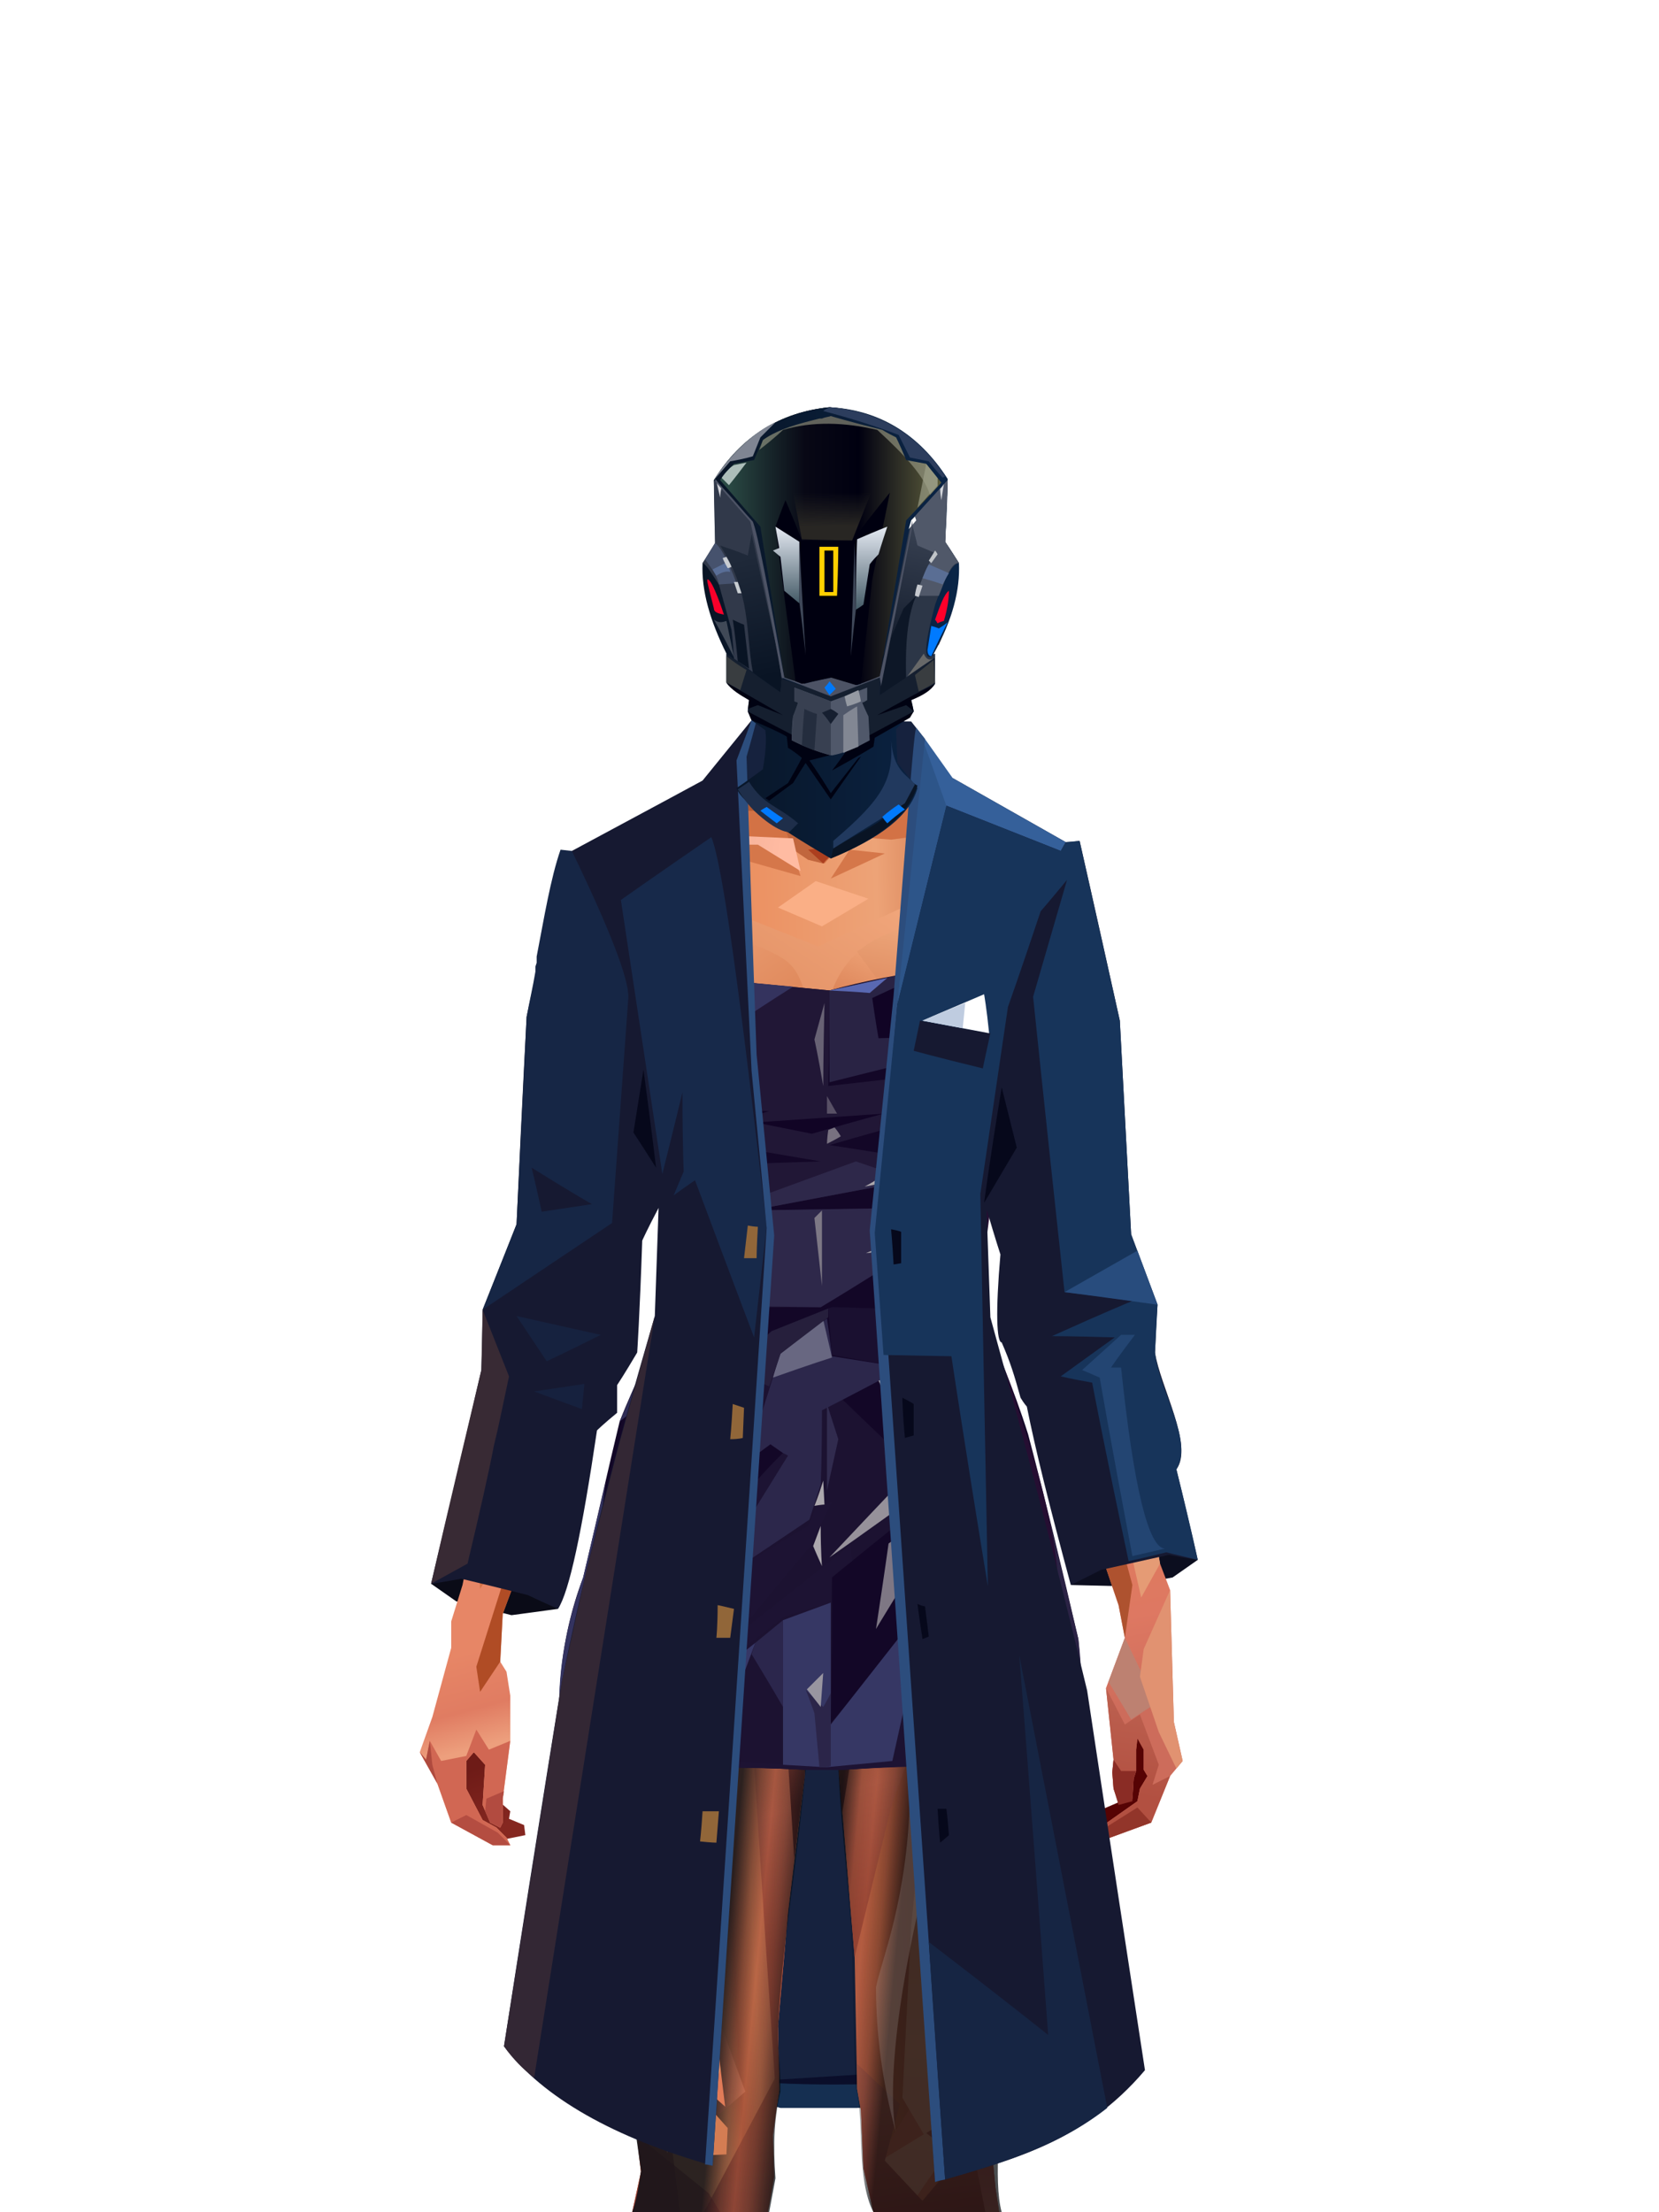 <?xml version="1.0" encoding="UTF-8"?>
<svg xmlns="http://www.w3.org/2000/svg" xmlns:xlink="http://www.w3.org/1999/xlink" width="1320px" height="1760px" viewBox="0 0 1320 1760" version="1.1">
<defs>
</defs>

<defs>
</defs>
<g transform="translate(343,573)" id="id-female-6_gambler_jacket_back-0">
<path d="M 393 15 L 382 1 L 256 0 L 243 44 C 243 44 228 390 198 1081 C 198 1081 278 1104 278 1104 C 320 1104 341 1104 341 1104 L 426 1085 L 393 15 Z" fill="#16223e" id="id-female-6_gambler_jacket_back-1">
</path>
<path d="M 198 1081 C 264 1085 344 1086 426 1085 L 339 1104 L 278 1104 L 198 1081 Z" fill="#152f51" id="id-female-6_gambler_jacket_back-2">
</path>
<path d="M 348 1077 C 348 1083 348 1085 348 1085 C 311 1086 280 1085 253 1083 C 316 1079 348 1077 348 1077 Z" fill="#0a0e2a" id="id-female-6_gambler_jacket_back-3">
</path>
<polygon points="509 688 551 689 590 682 610 668 579 654 528 669" fill="#0c0e1f" id="id-female-6_gambler_jacket_back-4">
</polygon>
<polygon points="0 687 20 701 64 712 101 707 64 640" fill="#0a0b17" id="id-female-6_gambler_jacket_back-5">
</polygon>
</g>
<defs>
<linearGradient x1="100%" y1="46%" x2="12%" y2="47%" id="id-female-6.6_base_4-0">
<stop stop-color="#c5663d" offset="0%">
</stop>
<stop stop-color="#c1633a" offset="21%">
</stop>
<stop stop-color="#eda377" offset="46%">
</stop>
<stop stop-color="#eb8c5c" offset="80%">
</stop>
<stop stop-color="#dc7e50" offset="100%">
</stop>
</linearGradient>
<linearGradient x1="53%" y1="81%" x2="50%" y2="21%" id="id-female-6.6_base_4-1">
<stop stop-color="#cd6c5b" offset="0%">
</stop>
<stop stop-color="#de7862" offset="24%">
</stop>
<stop stop-color="#df8352" offset="100%">
</stop>
</linearGradient>
<linearGradient x1="52%" y1="-4%" x2="46%" y2="70%" id="id-female-6.6_base_4-2">
<stop stop-color="#be6352" offset="0%">
</stop>
<stop stop-color="#b25041" offset="100%">
</stop>
</linearGradient>
<linearGradient x1="46%" y1="43%" x2="15%" y2="43%" id="id-female-6.6_base_4-3">
<stop stop-color="#df8655" offset="0%">
</stop>
<stop stop-color="#b95831" offset="100%">
</stop>
</linearGradient>
<linearGradient x1="54%" y1="37%" x2="12%" y2="72%" id="id-female-6.6_base_4-4">
<stop stop-color="#3c050a" offset="0%">
</stop>
<stop stop-color="#9a4336" offset="100%">
</stop>
</linearGradient>
<linearGradient x1="40%" y1="14%" x2="61%" y2="85%" id="id-female-6.6_base_4-5">
<stop stop-color="#6e1b17" offset="0%">
</stop>
<stop stop-color="#852720" offset="100%">
</stop>
</linearGradient>
<linearGradient x1="27%" y1="47%" x2="91%" y2="49%" id="id-female-6.6_base_4-6">
<stop stop-color="#e19d89" offset="0%">
</stop>
<stop stop-color="#ffbba2" offset="100%">
</stop>
</linearGradient>
<linearGradient x1="47%" y1="60%" x2="49%" y2="79%" id="id-female-6.6_base_4-7">
<stop stop-color="#e78666" offset="0%">
</stop>
<stop stop-color="#e07c62" offset="60%">
</stop>
<stop stop-color="#ed9f7d" offset="100%">
</stop>
</linearGradient>
<linearGradient x1="29%" y1="56%" x2="69%" y2="53%" id="id-female-6.6_base_4-8">
<stop stop-color="#d47d53" offset="0%">
</stop>
<stop stop-color="#c86443" offset="8%">
</stop>
<stop stop-color="#d9774f" offset="18%">
</stop>
<stop stop-color="#d26b50" offset="38%">
</stop>
<stop stop-color="#d1694c" offset="65%">
</stop>
<stop stop-color="#cd6944" offset="81%">
</stop>
<stop stop-color="#be5b3f" offset="100%">
</stop>
</linearGradient>
<linearGradient x1="47%" y1="45%" x2="54%" y2="46%" id="id-female-6.6_base_4-9">
<stop stop-color="#d26a4c" offset="0%">
</stop>
<stop stop-color="#c96947" offset="62%">
</stop>
<stop stop-color="#bc5b3a" offset="77%">
</stop>
<stop stop-color="#d18459" offset="100%">
</stop>
</linearGradient>
<linearGradient x1="51%" y1="7%" x2="50%" y2="100%" id="id-female-6.6_base_4-10">
<stop stop-color="#d26c48" offset="0%">
</stop>
<stop stop-color="#e28f6d" offset="75%">
</stop>
<stop stop-color="#da876b" offset="100%">
</stop>
</linearGradient>
<linearGradient x1="51%" y1="11%" x2="49%" y2="93%" id="id-female-6.6_base_4-11">
<stop stop-color="#dc7e50" offset="0%">
</stop>
<stop stop-color="#da7b4d" offset="73%">
</stop>
<stop stop-color="#e08955" offset="100%">
</stop>
</linearGradient>
<linearGradient x1="51%" y1="-5%" x2="48%" y2="96%" id="id-female-6.6_base_4-12">
<stop stop-color="#d8794c" offset="0%">
</stop>
<stop stop-color="#c6683e" offset="100%">
</stop>
</linearGradient>
<linearGradient x1="50%" y1="19%" x2="50%" y2="69%" id="id-female-6.6_base_4-13">
<stop stop-color="#a84c29" offset="0%">
</stop>
<stop stop-color="#742f19" offset="45%">
</stop>
<stop stop-color="#a54622" offset="100%">
</stop>
</linearGradient>
<linearGradient x1="46%" y1="74%" x2="39%" y2="35%" id="id-female-6.6_base_4-14">
<stop stop-color="#b04f3a" offset="0%">
</stop>
<stop stop-color="#c6644a" offset="51%">
</stop>
<stop stop-color="#9f5738" offset="100%" stop-opacity="0">
</stop>
</linearGradient>
<linearGradient x1="46%" y1="16%" x2="49%" y2="82%" id="id-female-6.6_base_4-15">
<stop stop-color="#9b473d" offset="0%" stop-opacity="0.186">
</stop>
<stop stop-color="#5f2520" offset="100%">
</stop>
</linearGradient>
<linearGradient x1="41%" y1="19%" x2="50%" y2="100%" id="id-female-6.6_base_4-16">
<stop stop-color="#be614b" offset="0%">
</stop>
<stop stop-color="#9e4237" offset="100%">
</stop>
</linearGradient>
<linearGradient x1="50%" y1="31%" x2="45%" y2="50%" id="id-female-6.6_base_4-17">
<stop stop-color="#d06c41" offset="0%">
</stop>
<stop stop-color="#ec8e5f" offset="100%">
</stop>
</linearGradient>
<linearGradient x1="51%" y1="22%" x2="50%" y2="100%" id="id-female-6.6_base_4-18">
<stop stop-color="#b0483c" offset="0%">
</stop>
<stop stop-color="#bd6558" offset="100%">
</stop>
</linearGradient>
<linearGradient x1="49%" y1="0%" x2="50%" y2="100%" id="id-female-6.6_base_4-19">
<stop stop-color="#d47449" offset="0%">
</stop>
<stop stop-color="#e27c59" offset="100%">
</stop>
</linearGradient>
<linearGradient x1="44%" y1="15%" x2="50%" y2="100%" id="id-female-6.6_base_4-20">
<stop stop-color="#b75738" offset="0%">
</stop>
<stop stop-color="#a6503c" offset="100%">
</stop>
</linearGradient>
<linearGradient x1="52%" y1="21%" x2="49%" y2="83%" id="id-female-6.6_base_4-21">
<stop stop-color="#de7b50" offset="0%">
</stop>
<stop stop-color="#e7845d" offset="48%">
</stop>
<stop stop-color="#e28d63" offset="100%">
</stop>
</linearGradient>
<linearGradient x1="85%" y1="60%" x2="15%" y2="60%" id="id-female-6.6_base_4-22">
<stop stop-color="#d27044" offset="0%">
</stop>
<stop stop-color="#c06137" offset="100%">
</stop>
</linearGradient>
<linearGradient x1="50%" y1="-3%" x2="59%" y2="91%" id="id-female-6.6_base_4-23">
<stop stop-color="#ce754c" offset="0%">
</stop>
<stop stop-color="#ca6b41" offset="53%">
</stop>
<stop stop-color="#bf6138" offset="66%">
</stop>
<stop stop-color="#b8522c" offset="100%">
</stop>
</linearGradient>
<linearGradient x1="55%" y1="48%" x2="46%" y2="33%" id="id-female-6.6_base_4-24">
<stop stop-color="#ce6e44" offset="0%">
</stop>
<stop stop-color="#df8152" offset="86%">
</stop>
<stop stop-color="#d37547" offset="100%">
</stop>
</linearGradient>
<linearGradient x1="50%" y1="19%" x2="50%" y2="78%" id="id-female-6.6_base_4-25">
<stop stop-color="#913919" offset="0%">
</stop>
<stop stop-color="#ab4722" offset="50%">
</stop>
<stop stop-color="#842c26" offset="100%">
</stop>
</linearGradient>
<linearGradient x1="50%" y1="10%" x2="50%" y2="43%" id="id-female-6.6_base_4-26">
<stop stop-color="#c26338" offset="0%">
</stop>
<stop stop-color="#c4643b" offset="15%">
</stop>
<stop stop-color="#993e1b" offset="68%">
</stop>
<stop stop-color="#b7512b" offset="100%">
</stop>
</linearGradient>
<linearGradient x1="89%" y1="50%" x2="7%" y2="52%" id="id-female-6.6_base_4-27">
<stop stop-color="#8c371b" offset="0%">
</stop>
<stop stop-color="#b85c4d" offset="53%" stop-opacity="0.199">
</stop>
<stop stop-color="#a3451f" offset="75%">
</stop>
<stop stop-color="#8d381a" offset="100%">
</stop>
</linearGradient>
<linearGradient x1="44%" y1="70%" x2="86%" y2="30%" id="id-female-6.6_base_4-28">
<stop stop-color="#e39165" offset="0%">
</stop>
<stop stop-color="#f0a57a" offset="100%">
</stop>
</linearGradient>
<linearGradient x1="33%" y1="92%" x2="62%" y2="23%" id="id-female-6.6_base_4-29">
<stop stop-color="#c15b34" offset="0%">
</stop>
<stop stop-color="#d27347" offset="40%">
</stop>
<stop stop-color="#efa478" offset="100%">
</stop>
</linearGradient>
<linearGradient x1="35%" y1="94%" x2="47%" y2="12%" id="id-female-6.6_base_4-30">
<stop stop-color="#dc8458" offset="0%">
</stop>
<stop stop-color="#d77e53" offset="40%">
</stop>
<stop stop-color="#eca478" offset="100%">
</stop>
</linearGradient>
<linearGradient x1="50%" y1="54%" x2="27%" y2="9%" id="id-female-6.6_base_4-31">
<stop stop-color="#f7ab80" offset="0%">
</stop>
<stop stop-color="#ddab90" offset="100%" stop-opacity="0.078">
</stop>
</linearGradient>
<linearGradient x1="50%" y1="0%" x2="93%" y2="69%" id="id-female-6.6_base_4-32">
<stop stop-color="#e99a6f" offset="0%">
</stop>
<stop stop-color="#dd8557" offset="70%">
</stop>
<stop stop-color="#c56138" offset="100%">
</stop>
</linearGradient>
<linearGradient x1="36%" y1="84%" x2="25%" y2="44%" id="id-female-6.6_base_4-33">
<stop stop-color="#c98762" offset="0%" stop-opacity="0.509">
</stop>
<stop stop-color="#90492c" offset="35%" stop-opacity="0.675">
</stop>
<stop stop-color="#762e17" offset="100%" stop-opacity="0">
</stop>
</linearGradient>
<linearGradient x1="63%" y1="95%" x2="43%" y2="20%" id="id-female-6.6_base_4-34">
<stop stop-color="#d27146" offset="0%">
</stop>
<stop stop-color="#e29562" offset="46%">
</stop>
<stop stop-color="#d17045" offset="100%">
</stop>
</linearGradient>
<linearGradient x1="40%" y1="0%" x2="50%" y2="86%" id="id-female-6.6_base_4-35">
<stop stop-color="#d87c4d" offset="0%">
</stop>
<stop stop-color="#dd8253" offset="100%">
</stop>
</linearGradient>
<linearGradient x1="50%" y1="0%" x2="50%" y2="92%" id="id-female-6.6_base_4-36">
<stop stop-color="#e58656" offset="0%">
</stop>
<stop stop-color="#e39361" offset="100%">
</stop>
</linearGradient>
<linearGradient x1="33%" y1="79%" x2="21%" y2="44%" id="id-female-6.6_base_4-37">
<stop stop-color="#be6457" offset="0%">
</stop>
<stop stop-color="#983f32" offset="28%" stop-opacity="0.928">
</stop>
<stop stop-color="#762e17" offset="100%" stop-opacity="0">
</stop>
</linearGradient>
<linearGradient x1="4%" y1="47%" x2="92%" y2="45%" id="id-female-6.6_base_4-38">
<stop stop-color="#752b0f" offset="0%">
</stop>
<stop stop-color="#83391d" offset="17%" stop-opacity="0.753">
</stop>
<stop stop-color="#9e4b3d" offset="48%" stop-opacity="0.386">
</stop>
<stop stop-color="#94401f" offset="78%" stop-opacity="0.762">
</stop>
<stop stop-color="#88391a" offset="100%">
</stop>
</linearGradient>
<linearGradient x1="60%" y1="45%" x2="67%" y2="53%" id="id-female-6.6_base_4-39">
<stop stop-color="#d57a51" offset="0%">
</stop>
<stop stop-color="#ffb49c" offset="100%">
</stop>
</linearGradient>
<linearGradient x1="48%" y1="15%" x2="54%" y2="81%" id="id-female-6.6_base_4-40">
<stop stop-color="#d99776" offset="0%" stop-opacity="0.4">
</stop>
<stop stop-color="#e59b75" offset="100%">
</stop>
</linearGradient>
<linearGradient x1="47%" y1="44%" x2="50%" y2="61%" id="id-female-6.6_base_4-41">
<stop stop-color="#943b2f" offset="0%" stop-opacity="0.175">
</stop>
<stop stop-color="#61301b" offset="100%">
</stop>
</linearGradient>
<linearGradient x1="26%" y1="-7%" x2="50%" y2="96%" id="id-female-6.6_base_4-42">
<stop stop-color="#37373f" offset="0%">
</stop>
<stop stop-color="#19191d" offset="100%">
</stop>
</linearGradient>
<linearGradient x1="50%" y1="12%" x2="59%" y2="82%" id="id-female-6.6_base_4-43">
<stop stop-color="#252525" offset="0%">
</stop>
<stop stop-color="#101010" offset="100%">
</stop>
</linearGradient>
<linearGradient x1="25%" y1="-16%" x2="50%" y2="98%" id="id-female-6.6_base_4-44">
<stop stop-color="#37373f" offset="0%">
</stop>
<stop stop-color="#19191d" offset="100%">
</stop>
</linearGradient>
<linearGradient x1="75%" y1="39%" x2="50%" y2="93%" id="id-female-6.6_base_4-45">
<stop stop-color="#252525" offset="0%">
</stop>
<stop stop-color="#000000" offset="100%">
</stop>
</linearGradient>
</defs>
<g transform="translate(334,549)" id="id-female-6.6_base_4-46">
<polygon points="561 754 565 871 565 881 537 893 533 897 535 901 532 909 543 910 597 864" fill="#560304" id="id-female-6.6_base_4-47">
</polygon>
<polygon points="537 282 539 246 535 195 529 158 522 137 484 118 440 111 212 111 188 113 157 123 121 139 111 186 108 221 109 290" fill="url(#id-female-6.6_base_4-0)" id="id-female-6.6_base_4-47">
</polygon>
<polygon points="467 393 474 506 503 589 537 672 556 728 561 754 546 794 552 851 551 861 552 874 556 885 567 882 568 866 570 860 570 843 571 834 576 843 576 859 579 864 573 874 571 884 544 903 541 916 582 901 597 864 607 852 600 821 597 716 589 695 582 655 569 523 544 425" fill="url(#id-female-6.6_base_4-1)" id="id-female-6.6_base_4-47">
</polygon>
<polygon points="546 794 552 851 551 861 552 874 556 885 567 882 568 866 570 860 570 843 571 834 576 843 576 859 579 864 573 874 571 884 544 903 541 916 582 901 597 864 583 871 588 855 573 815 561 823" fill="url(#id-female-6.6_base_4-2)" id="id-female-6.6_base_4-47">
</polygon>
<polygon points="552 851 551 861 552 874 556 887 567 884 568 866 570 860 558 860" fill="#8a2c25" id="id-female-6.6_base_4-47">
</polygon>
<polygon points="544 906 541 916 582 901 571 889" fill="#92352a" id="id-female-6.6_base_4-47">
</polygon>
<polygon points="561 754 548 789 566 819 586 806" fill="#bd8171" id="id-female-6.6_base_4-47">
</polygon>
<polygon points="486 648 477 599 453 529 440 504 437 490 439 460 449 402 456 340 188 343 198 411 202 493 162 596 153 638 266 693 319 721 386 693" fill="url(#id-female-6.6_base_4-3)" id="id-female-6.6_base_4-47">
</polygon>
<polygon points="486 648 477 599 453 529 440 504 437 490 439 460 449 402 456 340 296 353 376 634" fill="#d06f45" id="id-female-6.6_base_4-47">
</polygon>
<g transform="translate(188,0)" id="id-female-6.6_base_4-56">
<polygon points="274 114 253 111 232 100 201 76 188 58 184 1 93 1 88 64 25 111 1 113 103 123 121 135 134 138 149 121 161 117 187 119 225 114" fill="#d37245" id="id-female-6.6_base_4-47">
</polygon>
<polygon points="201 76 188 58 185 12 175 57 155 111 185 73" fill="#eb9e6d" id="id-female-6.6_base_4-47">
</polygon>
<polygon points="149 1 93 1 88 64 108 126 121 135 133 138" fill="#c1663d" id="id-female-6.6_base_4-47">
</polygon>
<polygon points="116 102 120 113 118 115 136 135 150 119 164 71 125 108" fill="#b65c38" id="id-female-6.6_base_4-60">
</polygon>
<polygon points="121 127 133 138 145 124" fill="#ac3f1f" id="id-female-6.6_base_4-61">
</polygon>
<polygon points="136 98 164 71 175 57 186 17 134 51" fill="#da854f" id="id-female-6.6_base_4-62">
</polygon>
<polygon points="97 96 116 80 164 60 178 48 186 17 184 1 93 1 88 64 45 96" fill="#a14f27" opacity="0.654" id="id-female-6.6_base_4-47">
</polygon>
<polygon points="186 17 184 1 93 1 88 64 45 96 66 96" fill="url(#id-female-6.6_base_4-4)" opacity="0.467" id="id-female-6.6_base_4-47">
</polygon>
<polygon points="123 58 176 23 186 17 184 1 93 1 91 22 108 55" fill="#381404" opacity="0.434" id="id-female-6.6_base_4-47">
</polygon>
</g>
<polygon points="41 844 33 856 36 895 64 915 84 911 83 903 71 898 72 892 63 884 52 849" fill="url(#id-female-6.6_base_4-5)" id="id-female-6.6_base_4-47">
</polygon>
<polygon points="315 152 285 173 320 188 357 166" fill="#faaf86" id="id-female-6.6_base_4-67">
</polygon>
<polygon points="327 150 370 130 342 127" fill="#d5774a" id="id-female-6.6_base_4-68">
</polygon>
<polygon points="301 142 303 148 243 131 240 119 276 119" fill="#d5774a" id="id-female-6.6_base_4-69">
</polygon>
<polygon points="159 149 206 123 269 123 303 144 297 118 188 113 157 123 121 139" fill="url(#id-female-6.6_base_4-6)" id="id-female-6.6_base_4-47">
</polygon>
<polygon points="157 123 121 139 153 167 196 134" fill="#ffbba2" id="id-female-6.6_base_4-47">
</polygon>
<polygon points="89 584 77 541 62 551 45 658 34 712 25 741 25 762 10 817 0 845 14 870 25 901 58 919 72 919 69 913 61 905 50 899 37 874 37 852 43 845 52 855 50 887 56 901 64 905 66 901 66 882 72 836 72 800 69 781 64 773 66 735 85 684 121 599 162 510" fill="url(#id-female-6.6_base_4-7)" id="id-female-6.6_base_4-47">
</polygon>
<polygon points="89 584 77 541 62 551 45 658 48 715 121 599 162 510" fill="#d37347" id="id-female-6.6_base_4-47">
</polygon>
<polygon points="55 843 45 827 37 848 17 852 8 836 5 851 0 845 14 870 25 901 58 919 72 919 69 913 61 905 50 899 37 874 37 852 43 845 52 855 50 887 56 901 64 905 66 901 66 882 72 836" fill="#d16753" id="id-female-6.6_base_4-47">
</polygon>
<polygon points="53 882 52 892 56 901 64 905 66 901 66 882 67 876" fill="#b24b40" id="id-female-6.6_base_4-47">
</polygon>
<polygon points="25 901 58 919 72 919 62 909 37 895" fill="#b44d41" id="id-female-6.6_base_4-47">
</polygon>
<polygon points="160 467 145 488 108 578 45 777 48 797 64 773 66 735 85 684 121 599 162 510" fill="#b04c25" id="id-female-6.6_base_4-47">
</polygon>
<polygon points="169 1211 277 1211 282 1183 281 1150 284 1127 286 1114 285 1063 293 972 306 866 311 792 309 768 323 771 337 768 333 817 333 855 339 924 346 1008 348 1113 351 1130 353 1176 361 1211 461 1211 458 1191 456 1170 460 1133 461 1082 505 905 516 839 518 826 512 762 503 706 486 648 482 629 386 690 318 718 266 690 184 629 153 637 132 731 119 781 118 813 123 862 131 916 166 1094 176 1179" fill="url(#id-female-6.6_base_4-8)" id="id-female-6.6_base_4-47">
</polygon>
<polygon points="463 664 416 771 400 819 392 1125 359 1178 398 1204 441 1153 461 1082 505 905 516 839 518 826 515 789 490 714" fill="url(#id-female-6.6_base_4-9)" id="id-female-6.6_base_4-47">
</polygon>
<polygon points="422 1160 395 1199 365 1171 401 1149 384 1120 391 983 411 786 416 771 448 697 454 1013 445 1116 407 1149" fill="url(#id-female-6.6_base_4-10)" id="id-female-6.6_base_4-80">
</polygon>
<polygon points="121 139 111 186 108 221 109 290 96 438 89 464 69 510 89 585 162 510 167 425 162 241" fill="url(#id-female-6.6_base_4-11)" id="id-female-6.6_base_4-47">
</polygon>
<polygon points="101 466 103 488 106 510 160 447 179 359 164 232 187 184 186 179 132 181 161 234 161 321 149 376 151 384 123 461 114 466" fill="url(#id-female-6.6_base_4-12)" id="id-female-6.6_base_4-82">
</polygon>
<polygon points="96 438 89 464 69 510 51 621 101 520 96 476" fill="#ffaf88" id="id-female-6.6_base_4-47">
</polygon>
<polygon points="96 451 128 365 134 316 121 139 111 186 108 221 109 290 96 438" fill="#c5673b" id="id-female-6.6_base_4-47">
</polygon>
<polygon points="184 241 177 248 162 225 138 289 161 321 170 375 161 420 151 411 162 510 167 425 188 343" fill="url(#id-female-6.6_base_4-13)" id="id-female-6.6_base_4-47">
</polygon>
<polygon points="284 1127 286 1114 285 1063 293 972 306 866 311 792 309 768 323 771 337 768 333 817 333 855 339 924 346 1008 375 889 416 771 463 664 490 714 515 790 512 762 503 706 486 648 477 599 471 583 420 650 316 720 201 654 244 742 264 824 275 994" fill="url(#id-female-6.6_base_4-14)" id="id-female-6.6_base_4-47">
</polygon>
<polygon points="298 930 306 866 311 792 309 768 323 771 337 768 333 817 333 855 336 894 347 826 360 784 378 733 388 687 321 739 254 687 267 736 291 821" fill="url(#id-female-6.6_base_4-15)" id="id-female-6.6_base_4-47">
</polygon>
<polygon points="348 1093 348 1113 351 1130 353 1176 361 1211 461 1211 439 1155 422 1136 403 1148 429 1168 400 1202 370 1170 382 1125" fill="url(#id-female-6.6_base_4-16)" id="id-female-6.6_base_4-47">
</polygon>
<polygon points="10 855 8 836 5 851 0 845 14 870" fill="#af4a3e" id="id-female-6.6_base_4-47">
</polygon>
<polygon points="520 500 516 520 544 629 474 500 490 399" fill="url(#id-female-6.6_base_4-17)" id="id-female-6.6_base_4-90">
</polygon>
<polygon points="461 1211 458 1191 456 1170 460 1133 461 1082 439 1155 450 1211" fill="url(#id-female-6.6_base_4-18)" id="id-female-6.6_base_4-47">
</polygon>
<polygon points="220 1149 259 1115 240 1063 232 973 266 819 240 713 201 661 158 650 201 784 183 925 170 1083" fill="url(#id-female-6.6_base_4-19)" id="id-female-6.6_base_4-92">
</polygon>
<polygon points="169 1211 277 1211 282 1183 281 1150 284 1127 286 1114 286 1098 226 1211 207 1211 196 1121 173 1078 150 1014 166 1094 176 1179" fill="url(#id-female-6.6_base_4-20)" id="id-female-6.6_base_4-47">
</polygon>
<polygon points="173 1078 183 924 150 1014" fill="#c56242" id="id-female-6.6_base_4-47">
</polygon>
<polygon points="169 1211 239 1211 230 1196 204 1175 173 1150 176 1179" fill="#8e332e" opacity="0.574" id="id-female-6.6_base_4-47">
</polygon>
<polygon points="221 1130 240 1097 224 1063 224 983 240 804 217 698 190 668 212 771 212 910 190 998 181 1094" fill="url(#id-female-6.6_base_4-21)" id="id-female-6.6_base_4-92">
</polygon>
<polygon points="217 795 221 692 200 667 169 658 200 737" fill="#f09c6b" id="id-female-6.6_base_4-97">
</polygon>
<polygon points="511 476 492 419 481 447 484 356 521 274 533 417" fill="url(#id-female-6.6_base_4-22)" id="id-female-6.6_base_4-98">
</polygon>
<polygon points="569 523 544 425 542 346 537 282 539 246 535 195 529 158 522 137 494 161 419 158 471 211 516 290 525 411 511 477 518 507 535 462 562 543" fill="url(#id-female-6.6_base_4-23)" id="id-female-6.6_base_4-47">
</polygon>
<polygon points="486 389 533 243 501 167 464 207 451 247 463 265" fill="url(#id-female-6.6_base_4-24)" id="id-female-6.6_base_4-100">
</polygon>
<polygon points="473 490 474 506 503 589 537 672 556 728 561 754 567 712 543 623" fill="#ae522f" id="id-female-6.6_base_4-47">
</polygon>
<polygon points="460 328 466 378 474 506 490 425 486 392 469 274 479 230 461 260 454 251" fill="url(#id-female-6.6_base_4-25)" id="id-female-6.6_base_4-47">
</polygon>
<polygon points="440 504 437 490 439 460 449 402 456 340 458 328 325 282 188 343 198 411 202 493 162 596 157 621 161 633 169 599 173 570 204 506 202 458 217 402 286 365 321 352 353 360 422 402 431 493 437 520" fill="url(#id-female-6.6_base_4-26)" id="id-female-6.6_base_4-47">
</polygon>
<polygon points="451 385 456 340 458 328 364 340 330 308 268 343 188 343 194 379 262 368 312 343 335 340 381 368" fill="url(#id-female-6.6_base_4-27)" id="id-female-6.6_base_4-47">
</polygon>
<polygon points="286 328 306 310 330 274 453 252 464 205 421 156 317 204 219 165 210 154 188 180" fill="url(#id-female-6.6_base_4-28)" id="id-female-6.6_base_4-105">
</polygon>
<path d="M 422 195 L 405 190 C 377 190 357 198 343 214 C 329 230 322 250 323 276 C 324 301 331 320 345 333 C 365 351 384 356 405 356 C 425 356 444 347 450 342 C 454 339 457 335 460 328 C 463 323 466 317 467 308 C 469 294 466 276 457 254 L 422 195 Z" fill="url(#id-female-6.6_base_4-29)" id="id-female-6.6_base_4-106">
</path>
<path d="M 422 195 L 417 175 C 386 188 366 196 358 201 C 355 203 351 206 348 208 C 348 209 381 253 448 342 C 454 338 459 332 463 324 C 469 310 469 301 469 293 C 469 287 465 275 459 257 L 422 195 Z" fill="url(#id-female-6.6_base_4-30)" id="id-female-6.6_base_4-106">
</path>
<path d="M 375 226 C 338 253 343 276 343 284 C 343 291 353 319 371 335 C 379 342 422 349 447 331 C 468 316 472 294 458 265 C 427 221 400 208 375 226 Z" fill="url(#id-female-6.6_base_4-31)" opacity="0.282" id="id-female-6.6_base_4-106">
</path>
<path d="M 272 205 C 260 199 243 200 221 209 C 187 227 169 258 168 303 C 167 319 184 342 190 346 C 197 351 212 356 239 353 C 257 351 272 344 284 333 C 303 312 312 288 309 260 C 305 217 291 214 272 205 Z" fill="url(#id-female-6.6_base_4-32)" id="id-female-6.6_base_4-109">
</path>
<path d="M 340 285 C 333 252 328 240 326 248 C 324 254 323 263 323 276 C 324 301 331 320 345 333 C 365 351 382 356 404 356 C 425 356 444 347 450 342 C 456 337 465 325 468 308 C 472 290 465 276 463 268 C 461 263 460 259 458 255 L 442 290 L 399 304 L 366 300 L 340 285 Z" fill="url(#id-female-6.6_base_4-33)" id="id-female-6.6_base_4-106">
</path>
<path d="M 153 637 L 149 654 L 132 731 L 130 739 C 133 730 135 723 137 718 C 140 709 147 691 149 680 C 151 671 155 655 161 633 L 172 570 L 162 596 L 153 637 Z" fill="#7d362e" id="id-female-6.6_base_4-47">
</path>
<path d="M 259 203 C 254 199 240 185 217 163 L 210 153 L 186 180 C 192 211 192 231 186 239 C 175 256 168 277 168 303 C 168 324 190 352 239 344 C 252 342 274 217 259 203 Z" fill="#e39165" id="id-female-6.6_base_4-109">
</path>
<polygon points="175 565 203 550 234 558 241 520 203 455 203 507" fill="#b04924" id="id-female-6.6_base_4-113">
</polygon>
<polygon points="241 442 241 518 229 556 233 629 266 657 316 707 381 659 395 629 364 504 350 504 301 380" fill="url(#id-female-6.6_base_4-34)" id="id-female-6.6_base_4-114">
</polygon>
<polygon points="432 626 427 589 407 518 414 505 450 568 470 618" fill="url(#id-female-6.6_base_4-35)" id="id-female-6.6_base_4-115">
</polygon>
<polygon points="302 376 254 442 254 546 302 590 364 568 364 504 350 504 376 454 345 400" fill="url(#id-female-6.6_base_4-36)" id="id-female-6.6_base_4-114">
</polygon>
<polygon points="317 480 342 436 319 413 300 447" fill="#da7b4e" id="id-female-6.6_base_4-117">
</polygon>
<polygon points="304 541 318 507 329 541 314 549" fill="#d17045" id="id-female-6.6_base_4-118">
</polygon>
<polygon points="306 543 316 578 329 541" fill="#e99a65" id="id-female-6.6_base_4-119">
</polygon>
<path d="M 178 333 C 179 334 180 336 182 338 C 184 342 186 343 189 346 C 190 347 197 351 206 353 C 215 354 226 355 239 353 C 257 351 272 344 284 333 C 293 322 299 313 302 305 C 304 301 307 293 309 277 C 310 274 310 268 309 260 L 228 277 L 207 295 L 178 333 Z" fill="url(#id-female-6.6_base_4-37)" id="id-female-6.6_base_4-109">
</path>
<polygon points="306 543 308 550 324 556 329 541" fill="#e9a376" id="id-female-6.6_base_4-119">
</polygon>
<polygon points="308 543 318 525 323 542 314 548" fill="#8f4427" id="id-female-6.6_base_4-122">
</polygon>
<polygon points="152 641 162 596 176 561 185 617 214 602 246 628 323 690 404 628 423 605 454 605 470 577 477 599 482 629 388 689 337 768 323 771 309 768 259 688 175 639 142 688" fill="url(#id-female-6.6_base_4-38)" opacity="0.442" id="id-female-6.6_base_4-123">
</polygon>
<polygon points="490 154 522 137 484 118 412 123" fill="url(#id-female-6.6_base_4-39)" id="id-female-6.6_base_4-47">
</polygon>
<polygon points="573 785 588 829 602 858 607 852 600 821 597 716 576 763" fill="#e19271" id="id-female-6.6_base_4-47">
</polygon>
<polygon points="574 722 589 695 582 655 533 542" fill="url(#id-female-6.6_base_4-40)" id="id-female-6.6_base_4-47">
</polygon>
<polygon points="172 640 241 690 309 768 323 771 338 768 395 706 469 661 404 650 313 706 217 629" fill="url(#id-female-6.6_base_4-41)" opacity="0.571" id="id-female-6.6_base_4-127">
</polygon>
<g transform="translate(188,270)" id="id-female-6.6_base_4-128">
<polygon points="207 13 207 10 217 2 220 2 239 21 258 39 260 42 250 51 246 52 226 33" fill="url(#id-female-6.6_base_4-42)" id="id-female-6.6_base_4-129">
</polygon>
<polygon points="208 40 218 50 222 50 240 33 257 13 257 9 247 0 244 1 230 19 209 36" fill="url(#id-female-6.6_base_4-43)" id="id-female-6.6_base_4-130">
</polygon>
<polygon points="1 13 1 10 10 2 15 2 32 21 50 39 52 42 42 52 38 52 19 33" fill="url(#id-female-6.6_base_4-44)" id="id-female-6.6_base_4-129">
</polygon>
<polygon points="0 43 10 53 14 53 33 35 50 15 50 11 40 3 36 4 19 23 1 39" fill="url(#id-female-6.6_base_4-45)" id="id-female-6.6_base_4-130">
</polygon>
</g>
</g>
<defs>
<linearGradient x1="68%" y1="4%" x2="68%" y2="39%" id="id-female-6.8_face_4-0">
<stop stop-color="#cf915b" offset="0%">
</stop>
<stop stop-color="#a2582e" offset="100%">
</stop>
</linearGradient>
<linearGradient x1="63%" y1="29%" x2="43%" y2="65%" id="id-female-6.8_face_4-1">
<stop stop-color="#ef9d68" offset="0%">
</stop>
<stop stop-color="#ca8252" offset="100%">
</stop>
</linearGradient>
<linearGradient x1="60%" y1="73%" x2="11%" y2="32%" id="id-female-6.8_face_4-2">
<stop stop-color="#f0a97b" offset="0%">
</stop>
<stop stop-color="#e7976b" offset="100%">
</stop>
</linearGradient>
<linearGradient x1="79%" y1="15%" x2="31%" y2="87%" id="id-female-6.8_face_4-3">
<stop stop-color="#d98757" offset="0%">
</stop>
<stop stop-color="#e99f6f" offset="100%">
</stop>
</linearGradient>
<radialGradient cx="50%" cy="46%" r="72%" id="id-female-6.8_face_4-4" fx="50%" fy="46%" gradientTransform="translate(0.5,0.465) scale(0.889,1) rotate(90) scale(1,1) translate(-0.5,-0.465)">
<stop stop-color="#fbaf7c" offset="0%">
</stop>
<stop stop-color="#8e4218" offset="100%">
</stop>
</radialGradient>
<linearGradient x1="32%" y1="4%" x2="54%" y2="75%" id="id-female-6.8_face_4-5">
<stop stop-color="#b5673b" offset="0%">
</stop>
<stop stop-color="#d69065" offset="38%">
</stop>
<stop stop-color="#cd7f54" offset="100%">
</stop>
</linearGradient>
<linearGradient x1="11%" y1="50%" x2="57%" y2="50%" id="id-female-6.8_face_4-6">
<stop stop-color="#d88a61" offset="0%">
</stop>
<stop stop-color="#f4a678" offset="100%">
</stop>
</linearGradient>
<linearGradient x1="50%" y1="0%" x2="50%" y2="100%" id="id-female-6.8_face_4-7">
<stop stop-color="#df8a54" offset="0%">
</stop>
<stop stop-color="#bd693b" offset="100%">
</stop>
</linearGradient>
<linearGradient x1="50%" y1="0%" x2="50%" y2="65%" id="id-female-6.8_face_4-8">
<stop stop-color="#e8a174" offset="0%">
</stop>
<stop stop-color="#f9bb92" offset="100%">
</stop>
</linearGradient>
<linearGradient x1="93%" y1="38%" x2="20%" y2="70%" id="id-female-6.8_face_4-9">
<stop stop-color="#eba776" offset="0%">
</stop>
<stop stop-color="#f5bf98" offset="60%">
</stop>
<stop stop-color="#ca8252" offset="100%">
</stop>
</linearGradient>
<linearGradient x1="17%" y1="66%" x2="58%" y2="41%" id="id-female-6.8_face_4-10">
<stop stop-color="#f3ba91" offset="0%">
</stop>
<stop stop-color="#fcdfc9" offset="100%">
</stop>
</linearGradient>
<linearGradient x1="25%" y1="46%" x2="50%" y2="58%" id="id-female-6.8_face_4-11">
<stop stop-color="#b55e35" offset="0%">
</stop>
<stop stop-color="#c46a3c" offset="100%">
</stop>
</linearGradient>
<linearGradient x1="75%" y1="15%" x2="41%" y2="68%" id="id-female-6.8_face_4-12">
<stop stop-color="#f0aa7e" offset="0%">
</stop>
<stop stop-color="#f5bb97" offset="100%">
</stop>
</linearGradient>
<linearGradient x1="43%" y1="47%" x2="85%" y2="53%" id="id-female-6.8_face_4-13">
<stop stop-color="#903f1b" offset="0%">
</stop>
<stop stop-color="#b45c2e" offset="100%">
</stop>
</linearGradient>
<linearGradient x1="65%" y1="43%" x2="13%" y2="55%" id="id-female-6.8_face_4-14">
<stop stop-color="#7b3014" offset="0%">
</stop>
<stop stop-color="#813113" offset="100%">
</stop>
</linearGradient>
<linearGradient x1="85%" y1="61%" x2="16%" y2="50%" id="id-female-6.8_face_4-15">
<stop stop-color="#e3956c" offset="0%">
</stop>
<stop stop-color="#d0825c" offset="100%">
</stop>
</linearGradient>
<linearGradient x1="50%" y1="34%" x2="72%" y2="84%" id="id-female-6.8_face_4-16">
<stop stop-color="#c06e40" offset="0%">
</stop>
<stop stop-color="#d7795c" offset="42%">
</stop>
<stop stop-color="#d07e52" offset="59%">
</stop>
<stop stop-color="#db885d" offset="100%">
</stop>
</linearGradient>
<linearGradient x1="50%" y1="50%" x2="50%" y2="78%" id="id-female-6.8_face_4-17">
<stop stop-color="#f3b28c" offset="0%">
</stop>
<stop stop-color="#ec8c70" offset="100%">
</stop>
</linearGradient>
<linearGradient x1="36%" y1="33%" x2="50%" y2="71%" id="id-female-6.8_face_4-18">
<stop stop-color="#d26945" offset="0%">
</stop>
<stop stop-color="#a63821" offset="100%">
</stop>
</linearGradient>
<linearGradient x1="0%" y1="50%" x2="100%" y2="50%" id="id-female-6.8_face_4-19">
<stop stop-color="#c46f40" offset="0%">
</stop>
<stop stop-color="#df9f77" offset="42%">
</stop>
<stop stop-color="#c36f3f" offset="100%">
</stop>
</linearGradient>
<linearGradient x1="50%" y1="57%" x2="-8%" y2="54%" id="id-female-6.8_face_4-20">
<stop stop-color="#9c4a26" offset="0%">
</stop>
<stop stop-color="#662a11" offset="100%">
</stop>
</linearGradient>
<linearGradient x1="14%" y1="61%" x2="23%" y2="56%" id="id-female-6.8_face_4-21">
<stop stop-color="#ab4b21" offset="0%">
</stop>
<stop stop-color="#b45c31" offset="100%">
</stop>
</linearGradient>
<linearGradient x1="48%" y1="50%" x2="55%" y2="57%" id="id-female-6.8_face_4-22">
<stop stop-color="#e1885b" offset="0%">
</stop>
<stop stop-color="#b8603b" offset="100%">
</stop>
</linearGradient>
<linearGradient x1="50%" y1="0%" x2="43%" y2="121%" id="id-female-6.8_face_4-23">
<stop stop-color="#f3d2ba" offset="0%">
</stop>
<stop stop-color="#eeab96" offset="100%">
</stop>
</linearGradient>
<linearGradient x1="100%" y1="37%" x2="80%" y2="57%" id="id-female-6.8_face_4-24">
<stop stop-color="#9e421e" offset="0%">
</stop>
<stop stop-color="#cf784a" offset="100%">
</stop>
</linearGradient>
<linearGradient x1="55%" y1="43%" x2="43%" y2="53%" id="id-female-6.8_face_4-25">
<stop stop-color="#be663b" offset="0%">
</stop>
<stop stop-color="#b3592e" offset="100%">
</stop>
</linearGradient>
<linearGradient x1="72%" y1="4%" x2="28%" y2="76%" id="id-female-6.8_face_4-26">
<stop stop-color="#b15a37" offset="0%">
</stop>
<stop stop-color="#7d341b" offset="100%">
</stop>
</linearGradient>
<linearGradient x1="22%" y1="50%" x2="83%" y2="50%" id="id-female-6.8_face_4-27">
<stop stop-color="#c2805e" offset="0%">
</stop>
<stop stop-color="#903a22" offset="100%">
</stop>
</linearGradient>
<linearGradient x1="82%" y1="54%" x2="50%" y2="59%" id="id-female-6.8_face_4-28">
<stop stop-color="#843818" offset="0%">
</stop>
<stop stop-color="#ba663f" offset="100%">
</stop>
</linearGradient>
<linearGradient x1="25%" y1="53%" x2="75%" y2="52%" id="id-female-6.8_face_4-29">
<stop stop-color="#e1bb9f" offset="0%">
</stop>
<stop stop-color="#c08666" offset="100%">
</stop>
</linearGradient>
<linearGradient x1="50%" y1="0%" x2="50%" y2="80%" id="id-female-6.8_face_4-30">
<stop stop-color="#b2401e" offset="0%">
</stop>
<stop stop-color="#c84d2c" offset="100%">
</stop>
</linearGradient>
<linearGradient x1="50%" y1="0%" x2="50%" y2="100%" id="id-female-6.8_face_4-31">
<stop stop-color="#ec5f3d" offset="0%">
</stop>
<stop stop-color="#d65032" offset="100%">
</stop>
</linearGradient>
<linearGradient x1="109%" y1="50%" x2="23%" y2="43%" id="id-female-6.8_face_4-32">
<stop stop-color="#b55d33" offset="0%">
</stop>
<stop stop-color="#c18055" offset="100%">
</stop>
</linearGradient>
</defs>
<g transform="translate(561,332)" id="id-female-6.8_face_4-33">
<g transform="translate(172,115)" id="id-female-6.8_face_4-34">
<polygon points="14 1 18 0 25 8 27 21 24 41 14 66 0 68" fill="url(#id-female-6.8_face_4-0)" id="id-female-6.8_face_4-35">
</polygon>
<polygon points="12 48 19 50 23 42 26 24 20 12 12 22" fill="#cb8154" id="id-female-6.8_face_4-36">
</polygon>
<polygon points="11 21 17 10 20 5 24 7 26 24 20 36 18 31 20 16 9 29" fill="#8e4015" id="id-female-6.8_face_4-37">
</polygon>
<polygon points="10 28 11 38 8 45 13 49 19 38 13 24" fill="#7d3102" id="id-female-6.8_face_4-38">
</polygon>
<polygon points="12 18 17 17 18 9" fill="#5b1c00" id="id-female-6.8_face_4-39">
</polygon>
<polygon points="18 50 10 51 8 50 5 61 12 63 14 61" fill="#e68969" id="id-female-6.8_face_4-40">
</polygon>
</g>
<g transform="translate(0,113)" id="id-female-6.8_face_4-41">
<polygon points="13 0 5 0 0 13 4 36 13 63 25 67" fill="#d07c59" id="id-female-6.8_face_4-42">
</polygon>
<polygon points="5 9 0 13 4 36 13 63 25 67 13 24" fill="#ca7f53" id="id-female-6.8_face_4-42">
</polygon>
<polygon points="18 46 14 47 7 32 11 26 4 9 6 5 16 20 17 29" fill="#ab5e32" id="id-female-6.8_face_4-44">
</polygon>
<polygon points="13 62 20 62 18 49 11 53" fill="#ae6135" id="id-female-6.8_face_4-45">
</polygon>
<polygon points="25 68 13 63 20 62 17 46 14 47 13 44 14 29 17 26 14 22 10 19 10 11 17 20" fill="#7d3001" id="id-female-6.8_face_4-46">
</polygon>
<polygon points="13 9 4 3 5 0 12 0" fill="#e19b77" id="id-female-6.8_face_4-47">
</polygon>
</g>
<path d="M 29 199 C 21 167 16 144 15 130 C 4 44 33 0 103 0 C 180 0 191 63 186 119 C 183 157 173 191 170 202 C 169 206 167 213 164 217 C 143 234 127 244 115 249 L 81 249 C 71 246 56 236 36 218 C 34 215 32 208 29 199 Z" fill="#d1865a" opacity="0.966" id="id-female-6.8_face_4-48">
</path>
<polygon points="36 106 25 118 37 39 104 9 160 39 166 105 106 122" fill="url(#id-female-6.8_face_4-1)" id="id-female-6.8_face_4-49">
</polygon>
<polygon points="120 178 110 136 130 128 178 139 169 176 139 192" fill="url(#id-female-6.8_face_4-2)" id="id-female-6.8_face_4-50">
</polygon>
<polygon points="169 161 135 146 164 134 176 140" fill="#f6aa7a" id="id-female-6.8_face_4-51">
</polygon>
<polygon points="169 161 156 155 176 140" fill="url(#id-female-6.8_face_4-3)" id="id-female-6.8_face_4-51">
</polygon>
<path d="M 19 155 C 17 145 16 137 15 130 C 4 44 33 0 103 0 C 180 0 191 63 186 119 C 185 128 184 136 183 145 L 148 128 L 142 124 L 162 99 C 162 80 157 59 148 36 C 125 28 107 26 95 28 C 83 31 66 39 45 53 L 39 91 L 28 114 L 42 106 L 19 155 Z" fill="url(#id-female-6.8_face_4-4)" opacity="0.966" id="id-female-6.8_face_4-48">
</path>
<polygon points="77 145 37 128 23 149 57 218 88 200" fill="url(#id-female-6.8_face_4-5)" id="id-female-6.8_face_4-54">
</polygon>
<polygon points="69 192 59 171 70 146 85 132 94 140 87 186" fill="#d99168" id="id-female-6.8_face_4-55">
</polygon>
<polygon points="85 180 68 192 72 205 130 208 138 197 114 170" fill="url(#id-female-6.8_face_4-6)" id="id-female-6.8_face_4-56">
</polygon>
<polygon points="74 204 70 202 57 211 76 239 132 235 143 205 136 197 125 204" fill="url(#id-female-6.8_face_4-7)" id="id-female-6.8_face_4-57">
</polygon>
<polygon points="91 200 95 178 107 178 112 200" fill="url(#id-female-6.8_face_4-8)" id="id-female-6.8_face_4-58">
</polygon>
<path d="M 38 101 L 64 86 C 69 68 73 57 76 53 C 79 50 94 46 119 41 L 151 70 L 126 114 L 81 113 L 73 99 L 38 101 Z" fill="url(#id-female-6.8_face_4-9)" id="id-female-6.8_face_4-59">
</path>
<polygon points="156 99 123 78 105 98 127 111" fill="url(#id-female-6.8_face_4-10)" id="id-female-6.8_face_4-60">
</polygon>
<polygon points="91 200 93 192 102 194 110 193 112 200" fill="#ffd9b0" id="id-female-6.8_face_4-58">
</polygon>
<polygon points="74 218 67 215 74 207 130 206 130 213 119 213" fill="#eda177" id="id-female-6.8_face_4-62">
</polygon>
<polygon points="80 211 69 221 89 231 120 232 129 227 123 209" fill="url(#id-female-6.8_face_4-11)" id="id-female-6.8_face_4-63">
</polygon>
<polygon points="141 204 117 180 128 170 150 185" fill="url(#id-female-6.8_face_4-12)" id="id-female-6.8_face_4-64">
</polygon>
<polygon points="28 151 39 132 64 125 49 107 32 109 23 145" fill="#b6663a" id="id-female-6.8_face_4-65">
</polygon>
<polygon points="80 110 93 132 80 138 34 131 27 127 44 119" fill="url(#id-female-6.8_face_4-13)" id="id-female-6.8_face_4-66">
</polygon>
<polygon points="30 117 27 127 45 106 61 121 79 130 56 105 40 104" fill="url(#id-female-6.8_face_4-14)" id="id-female-6.8_face_4-67">
</polygon>
<polygon points="91 140 73 164 89 164 121 175 126 171 133 174 113 148" fill="url(#id-female-6.8_face_4-15)" id="id-female-6.8_face_4-68">
</polygon>
<polygon points="84 181 93 185 109 186 117 182 120 177" fill="#642c18" opacity="0.599" id="id-female-6.8_face_4-69">
</polygon>
<polygon points="123 135 114 141 123 168 123 174 117 180 81 173 80 170 81 166 90 138 86 133 101 127" fill="url(#id-female-6.8_face_4-16)" id="id-female-6.8_face_4-70">
</polygon>
<polygon points="79 111 99 104 121 113 107 143 98 143" fill="#e49061" id="id-female-6.8_face_4-71">
</polygon>
<polygon points="101 119 96 132 96 153 83 175 120 176 107 154 107 132" fill="url(#id-female-6.8_face_4-17)" id="id-female-6.8_face_4-72">
</polygon>
<polygon points="90 163 83 175 99 175" fill="#df765d" id="id-female-6.8_face_4-72">
</polygon>
<path d="M 80 170 L 80 178 L 84 181 L 90 180 L 109 180 L 116 181 C 118 180 120 178 121 176 C 122 174 122 172 122 170 L 119 176 C 114 174 109 172 103 171 C 98 171 92 172 85 174 L 84 173 L 95 154 L 93 156 L 80 170 Z" fill="url(#id-female-6.8_face_4-18)" id="id-female-6.8_face_4-74">
</path>
<path d="M 105 179 C 106 177 109 176 111 176 C 113 176 116 176 119 176 C 115 174 111 173 107 172 C 106 172 105 174 105 179 Z" fill="#ce6065" id="id-female-6.8_face_4-74">
</path>
<path d="M 87 180 L 98 180 C 96 177 94 176 91 176 C 89 176 87 177 87 180 Z" fill="#60140d" id="id-female-6.8_face_4-76">
</path>
<path d="M 105 180 L 113 181 C 115 178 114 176 112 176 C 109 176 106 177 105 180 Z" fill="#5b120b" id="id-female-6.8_face_4-77">
</path>
<polygon points="88 220 94 227 111 227 116 218" fill="#621608" id="id-female-6.8_face_4-78">
</polygon>
<path d="M 76 233 C 85 229 94 226 103 226 C 112 226 121 229 130 233 L 117 246 L 86 246 L 76 233 Z" fill="url(#id-female-6.8_face_4-19)" id="id-female-6.8_face_4-79">
</path>
<path d="M 113 227 C 117 228 122 230 130 233 L 117 246 L 101 242 L 113 227 Z" fill="#f5b78e" opacity="0.499" id="id-female-6.8_face_4-79">
</path>
<path d="M 94 229 C 99 227 100 227 105 227 C 107 227 109 228 112 228 C 109 233 106 236 104 237 C 96 232 93 229 94 229 Z" fill="#f0ba9f" id="id-female-6.8_face_4-79">
</path>
<polygon points="80 140 73 146 51 147 37 135 46 132 51 138 73 140" fill="url(#id-female-6.8_face_4-20)" id="id-female-6.8_face_4-82">
</polygon>
<path d="M 26 119 L 39 110 L 50 111 L 53 114 L 57 114 L 57 112 L 60 114 L 63 114 L 63 113 L 67 116 L 76 118 L 76 115 L 68 105 C 63 104 59 103 55 102 C 52 102 46 101 39 101 L 26 115 L 26 119 Z" fill="#501c0d" id="id-female-6.8_face_4-83">
</path>
<polygon points="26 119 39 110 43 107 57 105 39 101 26 115" fill="#220f06" id="id-female-6.8_face_4-83">
</polygon>
<polygon points="77 113 73 107 76 107" fill="#501c0d" id="id-female-6.8_face_4-85">
</polygon>
<polygon points="80 114 79 109 81 110" fill="#501c0d" id="id-female-6.8_face_4-86">
</polygon>
<path d="M 29 199 C 21 167 16 144 15 130 C 15 129 28 148 55 188 L 64 222 L 88 242 L 104 239 L 118 242 L 129 230 C 154 219 166 214 164 217 C 143 234 127 244 115 249 L 81 249 C 71 246 56 236 36 218 C 34 215 32 208 29 199 Z" fill="url(#id-female-6.8_face_4-21)" opacity="0.966" id="id-female-6.8_face_4-48">
</path>
<path d="M 118 242 L 129 230 L 147 183 L 167 160 L 172 141 L 186 119 C 183 157 173 191 170 202 C 169 206 167 213 164 217 C 145 232 132 241 125 245 C 122 246 120 245 118 242 Z" fill="url(#id-female-6.8_face_4-22)" opacity="0.966" id="id-female-6.8_face_4-48">
</path>
<polygon points="42 190 29 150 55 188 64 222" fill="#c1673f" opacity="0.966" id="id-female-6.8_face_4-48">
</polygon>
<path d="M 182 70 C 184 81 184 98 184 122 C 176 168 172 195 170 202 C 169 206 167 213 164 217 C 150 228 140 235 134 239 L 163 214 L 179 154 L 179 108 L 175 113 L 168 106 L 182 70 Z" fill="#e58f9b" opacity="0.966" id="id-female-6.8_face_4-48">
</path>
<path d="M 95 166 L 101 168 C 107 166 108 165 107 165 C 104 164 100 164 95 166 Z" fill="#f5aa9c" id="id-female-6.8_face_4-91">
</path>
<polygon points="107 154 100 151 96 154 100 140 97 134 102 130 106 133 104 140" fill="url(#id-female-6.8_face_4-23)" id="id-female-6.8_face_4-92">
</polygon>
<polygon points="108 154 122 169 119 175 115 167 109 170 113 164" fill="#c56443" id="id-female-6.8_face_4-93">
</polygon>
<path d="M 166 131 C 169 130 171 129 172 127 C 173 125 174 121 175 115 L 164 104 L 151 105 L 137 122 L 166 131 Z" fill="url(#id-female-6.8_face_4-24)" id="id-female-6.8_face_4-94">
</path>
<polygon points="123 135 117 140 124 143 131 139" fill="#f3b693" id="id-female-6.8_face_4-95">
</polygon>
<path d="M 111 132 L 124 135 L 168 130 C 165 125 162 121 157 119 C 152 117 147 116 139 117 L 119 109 L 114 118 L 116 122 L 111 132 Z" fill="url(#id-female-6.8_face_4-25)" id="id-female-6.8_face_4-96">
</path>
<polygon points="121 134 134 113 150 109 138 125" fill="url(#id-female-6.8_face_4-26)" id="id-female-6.8_face_4-97">
</polygon>
<path d="M 124 135 C 128 128 134 124 142 123 C 150 122 158 125 168 132 L 124 135 Z" fill="url(#id-female-6.8_face_4-27)" id="id-female-6.8_face_4-98">
</path>
<polygon points="125 143 138 147 153 147 165 134 158 130 127 138" fill="url(#id-female-6.8_face_4-28)" id="id-female-6.8_face_4-99">
</polygon>
<path d="M 128 135 L 126 139 L 151 140 L 160 134 C 155 130 150 128 145 128 C 140 128 134 131 128 135 Z" fill="#e9d5df" id="id-female-6.8_face_4-100">
</path>
<path d="M 130 140 L 133 135 L 150 133 L 156 137 L 160 134 C 155 130 149 128 142 129 C 135 130 130 133 126 139 L 130 140 Z" fill="#000000" opacity="0.295" id="id-female-6.8_face_4-101">
</path>
<polygon points="124 140 143 140 152 140 160 134 158 133 151 138 128 139" fill="url(#id-female-6.8_face_4-29)" id="id-female-6.8_face_4-102">
</polygon>
<polygon points="129 135 128 137 136 138 129 139 124 139 125 138" fill="#9d5133" id="id-female-6.8_face_4-103">
</polygon>
<polygon points="134 130 131 128 142 124 146 127" fill="#edb57f" id="id-female-6.8_face_4-104">
</polygon>
<path d="M 132 134 C 134 137 137 139 142 139 C 148 138 150 135 150 130 C 145 129 141 129 138 129 C 136 130 134 131 132 134 Z" fill="#200c09" id="id-female-6.8_face_4-105">
</path>
<path d="M 135 135 C 135 137 137 138 142 138 C 147 137 149 136 147 133 C 147 134 145 134 143 135 C 141 135 138 135 135 135 Z" fill="#bf0526" id="id-female-6.8_face_4-105">
</path>
<polygon points="139 132 137 132 137 134 141 133 141 132 143 132 143 131 139 131" fill="#b49ebb" id="id-female-6.8_face_4-107">
</polygon>
<path d="M 125 138 C 132 133 138 130 144 130 C 150 130 156 132 163 136 L 171 129 L 162 130 C 154 127 147 127 140 128 C 134 129 129 133 125 138 Z" fill="#200f09" id="id-female-6.8_face_4-108">
</path>
<polygon points="147 145 147 141 143 141" fill="#2d130a" id="id-female-6.8_face_4-109">
</polygon>
<polygon points="150 140 154 143 153 140" fill="#2d130a" id="id-female-6.8_face_4-110">
</polygon>
<polygon points="155 139 162 140 158 136 157 137" fill="#2d130a" id="id-female-6.8_face_4-111">
</polygon>
<polygon points="122 119 130 111 126 118 131 115 133 117 137 112 138 114 142 113 142 112 145 113 155 109 163 108 174 117 174 112 162 99 150 99 129 104" fill="#662913" id="id-female-6.8_face_4-112">
</polygon>
<polygon points="160 105 174 117 174 112 162 99 141 106" fill="#36150e" id="id-female-6.8_face_4-112">
</polygon>
<polygon points="77 210 72 210 72 205 79 205 125 203 132 203 134 206 131 209" fill="#97211c" id="id-female-6.8_face_4-114">
</polygon>
<polygon points="77 209 75 209 76 206 102 200 130 206 131 208" fill="#530c03" id="id-female-6.8_face_4-115">
</polygon>
<path d="M 74 205 C 80 206 84 206 88 206 C 93 206 97 204 102 204 C 107 204 111 206 115 206 C 118 206 122 205 126 204 C 121 200 116 197 111 193 C 110 193 106 194 102 197 C 96 195 93 194 92 194 C 87 197 80 201 74 205 Z" fill="url(#id-female-6.8_face_4-30)" id="id-female-6.8_face_4-116">
</path>
<path d="M 76 209 C 79 211 86 224 103 223 C 119 222 123 211 129 208 C 117 206 117 207 101 208 C 94 209 90 206 76 209 Z" fill="#a13421" id="id-female-6.8_face_4-117">
</path>
<path d="M 76 209 C 78 210 80 215 86 218 C 90 221 118 219 122 215 C 124 212 127 209 129 208 C 117 206 117 207 101 208 C 94 209 90 206 76 209 Z" fill="url(#id-female-6.8_face_4-31)" id="id-female-6.8_face_4-117">
</path>
<path d="M 76 209 C 78 210 80 215 86 218 C 90 221 118 219 122 215 C 124 212 127 209 129 208 C 117 206 118 217 102 218 C 85 219 90 206 76 209 Z" fill="#d04e2f" id="id-female-6.8_face_4-117">
</path>
<path d="M 89 212 C 91 214 94 215 97 214 C 101 213 106 212 113 212 C 109 210 106 210 104 210 C 99 211 96 210 91 211 C 90 211 90 212 89 212 Z" fill="#fa827f" id="id-female-6.8_face_4-120">
</path>
<polygon points="50 128 50 122 64 123 65 128" fill="url(#id-female-6.8_face_4-32)" id="id-female-6.8_face_4-121">
</polygon>
<path d="M 41 126 C 47 123 52 121 57 122 C 62 123 70 126 80 131 C 72 123 63 119 54 119 C 46 120 41 122 41 126 Z" fill="#662917" id="id-female-6.8_face_4-122">
</path>
<polygon points="60 139 79 141 84 137" fill="#f8b291" id="id-female-6.8_face_4-123">
</polygon>
<polygon points="69 138 80 138 80 137 75 134 75 137" fill="#902727" id="id-female-6.8_face_4-124">
</polygon>
<path d="M 47 132 L 50 138 C 56 138 60 139 63 138 C 66 138 70 138 75 137 C 75 136 75 135 75 134 C 71 130 65 129 61 128 C 56 127 51 129 47 132 Z" fill="#d2b3b9" id="id-female-6.8_face_4-125">
</path>
<path d="M 53 131 C 54 135 56 138 61 138 C 66 138 69 136 70 131 C 66 129 62 128 60 128 C 58 128 56 129 53 131 Z" fill="#250b06" id="id-female-6.8_face_4-126">
</path>
<path d="M 57 133 C 55 134 54 135 55 135 C 56 137 58 138 61 138 C 64 138 66 137 68 136 C 68 135 67 133 65 133 C 63 135 60 134 57 133 Z" fill="#920017" id="id-female-6.8_face_4-126">
</path>
<path d="M 47 132 L 49 136 C 54 133 57 132 58 132 C 71 131 75 135 75 134 C 71 130 65 129 61 128 C 56 127 51 129 47 132 Z" fill="#000000" opacity="0.3" id="id-female-6.8_face_4-125">
</path>
<polygon points="57 132 57 130 60 130 60 132" fill="#bda7a9" id="id-female-6.8_face_4-129">
</polygon>
<path d="M 33 131 L 39 135 L 43 134 C 50 131 56 129 61 130 C 66 130 72 132 81 137 C 77 132 72 129 64 128 C 56 126 48 127 41 131 L 33 131 Z" fill="#2c1309" id="id-female-6.8_face_4-130">
</path>
<polygon points="43 137 47 135 50 137" fill="#3a180f" id="id-female-6.8_face_4-131">
</polygon>
<polygon points="50 139 50 143 53 139" fill="#3a180f" id="id-female-6.8_face_4-132">
</polygon>
<polygon points="55 140 58 140 55 145" fill="#3a180f" id="id-female-6.8_face_4-133">
</polygon>
<polygon points="122 107 126 106 120 118" fill="#662913" id="id-female-6.8_face_4-134">
</polygon>
<polygon points="118 108 120 108 118 115 114 118" fill="#662913" id="id-female-6.8_face_4-135">
</polygon>
</g>
<defs>
<linearGradient x1="33%" y1="59%" x2="66%" y2="64%" id="id-female-10_ripped_tights-0">
<stop stop-color="#050e15" offset="0%" stop-opacity="0.81">
</stop>
<stop stop-color="#040d13" offset="11%" stop-opacity="0.379">
</stop>
<stop stop-color="#040d13" offset="19%" stop-opacity="0.151">
</stop>
<stop stop-color="#040d13" offset="28%" stop-opacity="0.329">
</stop>
<stop stop-color="#040b10" offset="41%" stop-opacity="0.741">
</stop>
<stop stop-color="#03090e" offset="59%" stop-opacity="0.74">
</stop>
<stop stop-color="#03080b" offset="70%" stop-opacity="0.221">
</stop>
<stop stop-color="#03070b" offset="79%" stop-opacity="0.133">
</stop>
<stop stop-color="#02070b" offset="89%" stop-opacity="0.332">
</stop>
<stop stop-color="#020609" offset="100%" stop-opacity="0.712">
</stop>
</linearGradient>
</defs>
<g transform="translate(450,1060)" id="id-female-10_ripped_tights-1">
<path d="M 315 72 C 331 189 359 253 401 265 C 402 281 403 298 402 314 C 394 426 347 550 347 571 C 347 626 340 674 347 700 L 347 700 L 245 700 C 231 673 238 628 231 601 C 229 568 229 533 228 499 C 228 446 209 336 219 260 C 246 202 278 140 315 72 Z M 86 54 L 194 258 C 194 258 195 269 196 281 C 188 416 173 470 169 554 C 169 578 171 579 171 604 C 166 624 165 646 167 673 L 167 673 L 162 700 L 53 700 C 56 692 58 681 60 667 C 32 461 4 415 0 271 C 40 271 69 199 86 54 L 86 54 Z M 104 605 L 98 619 L 106 655 L 128 654 L 129 633 L 104 605 Z M 122 575 L 115 585 L 110 601 L 127 616 L 122 575 Z M 117 495 L 103 497 L 103 514 L 109 512 L 104 520 L 106 536 L 116 536 L 117 512 L 117 495 Z M 115 420 L 97 423 L 100 480 L 117 471 L 117 446 L 101 445 L 116 432 L 115 420 Z M 305 370 L 305 380 L 332 392 L 307 396 L 311 435 L 347 444 L 347 428 L 329 425 L 347 420 L 347 404 L 347 377 L 305 370 Z M 109 383 L 99 383 L 98 407 L 110 407 L 109 383 Z M 110 346 L 102 350 L 98 375 L 110 369 L 110 346 Z" fill="url(#id-female-10_ripped_tights-0)" id="id-female-10_ripped_tights-2">
</path>
<path d="M 77 1 C 77 1 95 31 130 90 L 130 90 L 280 90 C 280 90 297 62 332 6 C 332 6 332 6 332 6 L 332 6 C 332 7 336 13 343 24 C 343 24 344 26 345 30 L 345 30 L 294 118 C 294 118 318 111 365 95 C 365 95 366 99 367 107 C 367 107 367 107 367 107 L 367 107 C 365 108 361 109 355 111 L 354 112 C 341 116 318 124 286 134 C 286 134 268 169 232 240 C 232 240 279 207 373 141 C 373 141 374 144 375 149 C 375 149 323 187 220 264 C 215 265 213 266 204 267 C 199 266 196 265 193 264 C 189 260 187 256 185 251 L 185 251 L 27 161 C 27 161 28 159 29 153 C 29 153 79 181 178 238 C 178 238 159 202 122 129 C 122 129 94 121 40 103 L 40 103 L 40 103 C 40 103 41 98 43 90 C 43 90 67 98 114 114 L 114 114 L 66 28 C 66 28 70 19 77 1 Z M 276 100 C 276 100 276 100 276 100 L 276 100 C 273 100 226 100 136 100 C 136 100 140 109 149 126 C 183 141 222 139 260 129 C 260 129 265 119 276 100 Z" fill="#131415" id="id-female-10_ripped_tights-2">
</path>
<g transform="translate(42,179)" fill="#bfbfbf" fill-opacity="0.193" id="id-female-10_ripped_tights-4">
<path d="M 239 132 C 231 134 226 136 226 136 C 224 107 223 92 223 92 L 230 57 C 236 107 239 132 239 132 Z" id="id-female-10_ripped_tights-5">
</path>
<path d="M 232 190 C 242 191 254 193 254 193 C 254 202 254 211 254 218 C 205 401 221 458 221 458 C 210 418 205 379 205 342 C 209 321 230 273 232 190 Z" id="id-female-10_ripped_tights-6">
</path>
<path d="M 44 266 C 29 264 16 262 1 259 C 23 372 39 474 39 474 L 48 413 C 39 391 37 341 44 266 Z" id="id-female-10_ripped_tights-7">
</path>
<path d="M 30 120 C 20 120 3 107 3 107 C 5 84 6 72 6 72 L 16 55 C 18 85 23 107 30 120 Z" id="id-female-10_ripped_tights-8">
</path>
<path d="M 74 118 C 59 100 57 65 57 65 L 61 1 C 100 41 104 80 74 118 Z" id="id-female-10_ripped_tights-9">
</path>
</g>
</g>
<defs>
</defs>
<g transform="translate(444,771)" id="id-female-12_latex_dress-0">
<g transform="translate(1,267)" id="id-female-12_latex_dress-1">
<path d="M 15 390 C 10 388 8 386 5 383 C -5 322 0 267 19 217 C 30 171 39 130 48 93 C 60 62 77 31 85 1 C 145 0 187 0 213 1 C 286 2 337 6 338 7 C 348 37 361 65 373 103 C 387 156 400 210 413 266 C 417 312 416 350 408 381 C 404 379 402 378 402 378 C 354 365 292 365 226 370 C 206 370 197 370 197 370 C 128 367 76 365 15 382 L 15 390 Z" fill="#130727" id="id-female-12_latex_dress-2">
</path>
<path d="M 5 383 C 17 364 28 349 40 340 L 1 355 C 2 367 4 377 5 383 Z" fill="#343360" id="id-female-12_latex_dress-3">
</path>
<path d="M 41 376 C 58 321 72 267 116 190 C 138 162 159 136 178 118 C 172 114 168 111 168 111 C 133 135 97 164 57 207 C 55 129 54 90 54 90 C 70 46 78 24 78 24 C 102 54 114 70 114 70 L 169 21 C 239 89 275 123 275 123 C 271 157 270 174 270 174 C 235 202 217 217 217 217 C 217 294 216 333 216 333 C 263 277 287 249 287 249 C 304 260 312 265 312 265 L 315 367 C 289 366 258 368 226 370 L 196 370 C 121 366 70 368 41 376 Z" fill="#1c1231" id="id-female-12_latex_dress-4">
</path>
<path d="M 41 376 C 58 315 80 253 116 190 C 135 167 154 143 178 118 C 181 119 182 120 182 120 C 147 176 130 204 130 204 L 132 216 C 176 189 198 176 198 176 C 202 167 204 162 204 162 C 212 159 217 157 217 157 C 205 180 200 192 200 192 C 160 239 141 263 141 263 C 202 215 232 191 232 191 L 233 204 C 222 212 217 216 217 216 C 216 230 216 237 216 237 C 191 244 179 248 179 248 C 128 288 102 308 102 308 C 71 348 56 368 56 368 C 97 364 117 362 117 362 C 181 366 212 368 212 368 L 271 362 L 315 367 C 288 367 258 368 226 370 L 196 370 C 136 367 83 368 41 376 Z" fill="#1d1333" id="id-female-12_latex_dress-5">
</path>
<path d="M 56 368 C 78 342 89 330 89 330 L 88 363 C 66 366 56 368 56 368 Z" fill="#97939b" id="id-female-12_latex_dress-6">
</path>
<path d="M 89 330 C 98 316 103 310 103 310 C 107 307 109 306 109 306 L 106 361 L 88 363 C 89 341 89 330 89 330 Z" fill="#251e3b" id="id-female-12_latex_dress-7">
</path>
<path d="M 111 361 C 112 322 113 303 113 303 C 142 280 156 269 156 269 L 122 360 C 115 361 111 361 111 361 Z" fill="#363766" id="id-female-12_latex_dress-8">
</path>
<path d="M 153 278 C 170 306 178 320 178 320 L 178 251 L 156 269 C 154 275 153 278 153 278 Z" fill="#2b264c" id="id-female-12_latex_dress-9">
</path>
<path d="M 178 366 L 178 251 L 216 237 C 216 302 216 334 216 334 C 260 278 282 250 282 250 C 288 248 291 246 291 246 L 265 363 L 212 368 L 178 366 Z" fill="#363764" id="id-female-12_latex_dress-10">
</path>
<path d="M 216 309 C 212 317 210 320 210 320 C 200 311 196 306 196 306 C 201 319 203 325 203 325 L 207 368 C 210 368 212 368 212 368 L 216 367 L 216 334 C 216 317 216 309 216 309 Z" fill="#2b2549" id="id-female-12_latex_dress-11">
</path>
<path d="M 197 306 C 206 297 210 293 210 293 L 208 320 C 201 311 197 306 197 306 Z" fill="#9895a0" id="id-female-12_latex_dress-12">
</path>
<path d="M 295 293 C 298 294 299 295 299 295 C 301 281 302 274 302 274 L 295 266 C 295 284 295 293 295 293 Z" fill="#aca8ad" id="id-female-12_latex_dress-13">
</path>
<path d="M 317 353 C 316 328 316 315 316 315 C 330 304 338 298 338 298 C 331 258 328 239 328 239 C 335 267 339 281 339 281 C 345 293 348 300 348 300 C 362 270 369 256 369 256 C 367 279 366 291 366 291 C 382 297 389 300 389 300 C 374 346 366 369 366 369 L 358 363 C 330 356 317 353 317 353 Z" fill="#aca8ad" id="id-female-12_latex_dress-14">
</path>
<path d="M 375 370 C 384 371 388 372 388 372 C 389 343 389 329 389 329 L 383 352 C 377 364 375 370 375 370 Z" fill="#aca8ad" id="id-female-12_latex_dress-15">
</path>
<path d="M 393 376 C 403 304 402 235 389 167 L 413 266 C 418 307 415 345 408 381 L 400 382 L 400 378 C 395 377 393 376 393 376 Z" fill="#2b2345" id="id-female-12_latex_dress-16">
</path>
<path d="M 348 300 L 339 281 C 332 253 328 239 328 239 C 322 194 318 172 318 172 L 371 251 L 348 300 Z" fill="#250e32" id="id-female-12_latex_dress-17">
</path>
<path d="M 319 223 C 309 194 305 179 305 179 C 307 172 309 169 309 169 L 318 177 C 319 208 319 223 319 223 Z" fill="#2a2750" id="id-female-12_latex_dress-18">
</path>
<path d="M 252 258 C 259 212 262 190 262 190 C 292 168 307 156 307 156 L 301 179 C 268 231 252 258 252 258 Z" fill="#7e7784" id="id-female-12_latex_dress-19">
</path>
<path d="M 108 120 C 125 85 134 68 134 68 C 126 114 122 136 122 136 L 83 218 C 99 152 108 120 108 120 Z" fill="#241c3b" id="id-female-12_latex_dress-20">
</path>
<path d="M 215 201 C 264 149 289 123 289 123 C 292 113 293 108 293 108 C 282 72 277 53 277 53 C 277 43 276 31 272 18 C 274 24 276 15 281 46 C 292 96 298 120 298 120 C 298 128 297 136 292 146 C 241 183 215 201 215 201 Z" fill="#96919a" id="id-female-12_latex_dress-21">
</path>
<path d="M 209 208 C 204 197 202 192 202 192 L 208 176 C 208 197 209 208 209 208 Z" fill="#aca8ad" id="id-female-12_latex_dress-22">
</path>
<path d="M 203 160 C 209 159 211 159 211 159 L 210 140 C 206 153 203 160 203 160 Z" fill="#aca8ad" id="id-female-12_latex_dress-23">
</path>
<path d="M 0 325 C 23 289 34 271 34 271 C 67 223 84 199 84 199 C 43 230 23 245 23 245 L 37 141 L 19 217 C 6 253 -1 289 0 325 Z" fill="#343360" id="id-female-12_latex_dress-24">
</path>
<path d="M 56 218 C 67 202 72 194 72 194 C 91 177 101 168 101 168 L 87 196 C 66 211 56 218 56 218 Z" fill="#948f97" id="id-female-12_latex_dress-25">
</path>
<path d="M 100 187 C 102 173 104 165 104 165 L 119 153 C 106 176 100 187 100 187 Z" fill="#9a959d" id="id-female-12_latex_dress-26">
</path>
<polygon points="48 93 90 60 78 24" fill="#302e57" id="id-female-12_latex_dress-27">
</polygon>
<path d="M 123 69 C 136 58 142 52 142 52 L 158 59 C 135 66 123 69 123 69 Z" fill="#686781" id="id-female-12_latex_dress-28">
</path>
<path d="M 272 147 C 278 142 284 136 281 123 C 269 81 263 59 263 59 L 253 58 C 274 105 280 135 272 147 Z" fill="#aca8ad" id="id-female-12_latex_dress-29">
</path>
<path d="M 213 148 C 213 102 213 79 213 79 L 222 107 C 216 134 213 148 213 148 Z" fill="#312b4e" id="id-female-12_latex_dress-30">
</path>
<path d="M 121 146 C 124 136 125 131 125 131 C 147 108 158 96 158 96 C 170 58 176 39 176 39 C 201 20 213 11 213 11 C 216 31 217 41 217 41 C 255 47 274 50 274 50 C 231 73 209 84 209 84 C 209 123 208 143 208 143 L 199 171 L 132 216 L 130 204 L 182 120 L 178 118 L 168 111 C 137 134 121 146 121 146 Z" fill="#2c274b" id="id-female-12_latex_dress-31">
</path>
<path d="M 170 58 C 201 47 217 42 217 42 L 210 12 L 176 39 C 172 51 170 58 170 58 Z" fill="#686781" id="id-female-12_latex_dress-32">
</path>
<path d="M 136 51 L 167 65 C 173 48 176 39 176 39 C 201 20 214 10 214 10 L 214 3 L 169 21 C 147 41 136 51 136 51 Z" fill="#261f3c" id="id-female-12_latex_dress-33">
</path>
<path d="M 214 3 C 217 2 219 1 220 0 L 274 2 C 276 3 279 5 283 7 C 277 36 274 50 274 50 L 217 40 C 215 16 214 3 214 3 Z" fill="#1a1030" id="id-female-12_latex_dress-34">
</path>
<path d="M 302 150 C 304 133 306 124 306 124 C 353 180 377 208 377 208 C 363 199 357 195 357 195 L 316 150 C 307 150 302 150 302 150 Z" fill="#261f40" id="id-female-12_latex_dress-35">
</path>
<path d="M 360 198 C 375 219 383 229 383 229 C 389 248 391 257 391 257 L 391 223 C 370 206 360 198 360 198 Z" fill="#97929b" id="id-female-12_latex_dress-36">
</path>
<path d="M 397 224 C 374 203 363 192 363 192 C 361 137 331 72 318 13 C 302 7 293 4 293 4 L 337 5 C 376 106 396 179 397 224 Z" fill="#250e32" id="id-female-12_latex_dress-37">
</path>
<path d="M 286 6 C 285 25 284 35 284 35 C 317 16 333 6 333 6 L 312 5 C 295 6 286 6 286 6 Z" fill="#2e264f" id="id-female-12_latex_dress-38">
</path>
<path d="M 282 26 C 275 15 272 10 272 10 C 273 6 274 4 274 4 L 282 8 C 282 20 282 26 282 26 Z" fill="#aca8ad" id="id-female-12_latex_dress-39">
</path>
<path d="M 94 255 C 104 237 109 228 109 228 L 109 242 C 99 250 94 255 94 255 Z" fill="#9a959d" id="id-female-12_latex_dress-40">
</path>
</g>
<g transform="translate(50,0)" id="id-female-12_latex_dress-1">
<path d="M 36 270 C 40 255 41 240 37 226 C 28 158 24 123 24 123 C -4 82 -8 81 15 28 C 28 17 48 11 72 8 C 135 14 166 17 166 17 C 195 9 223 4 250 0 C 267 4 286 14 305 24 L 319 83 L 302 126 C 297 167 279 244 285 274 C 226 270 87 265 36 270 Z" fill="#130727" id="id-female-12_latex_dress-2">
</path>
<path d="M 50 269 C 92 262 114 258 114 258 C 68 245 46 238 46 238 C 43 213 42 201 42 201 C 58 171 66 156 66 156 C 128 154 159 153 159 153 C 100 143 71 138 71 138 C 77 129 79 125 79 125 C 105 117 118 113 118 113 C 64 111 36 110 36 110 C 23 98 16 92 16 92 L 51 12 L 72 8 C 135 14 166 17 166 17 C 166 67 165 93 165 93 C 226 86 257 83 257 83 C 251 106 248 117 248 117 C 193 132 166 140 166 140 C 212 147 234 151 234 151 C 232 162 231 168 231 168 C 146 184 104 192 104 192 C 186 191 227 190 227 190 C 220 219 217 233 217 233 C 191 249 172 261 159 269 C 86 269 50 269 50 269 Z" fill="#211736" id="id-female-12_latex_dress-43">
</path>
<path d="M 88 251 C 85 211 83 191 83 191 L 187 153 L 231 168 L 104 192 L 227 190 L 217 233 C 189 251 169 263 159 269 L 91 268 C 91 267 91 265 91 263 L 114 258 C 97 253 88 251 88 251 Z" fill="#2e284a" id="id-female-12_latex_dress-44">
</path>
<path d="M 160 252 C 156 216 154 198 154 198 L 160 192 C 160 232 160 252 160 252 Z" fill="#7d7885" id="id-female-12_latex_dress-45">
</path>
<path d="M 222 212 L 220 223 C 204 225 195 226 195 226 C 209 220 216 217 216 217 L 214 211 C 219 211 222 212 222 212 Z" fill="#aca8ad" id="id-female-12_latex_dress-46">
</path>
<path d="M 221 206 C 207 206 199 206 199 206 C 211 201 217 198 217 198 C 208 193 203 190 203 190 L 225 192 C 222 202 221 206 221 206 Z" fill="#aca8ad" id="id-female-12_latex_dress-47">
</path>
<path d="M 232 265 C 262 261 277 260 277 260 C 248 244 234 237 234 237 C 245 168 250 134 250 134 C 294 92 316 71 316 71 L 318 83 L 302 126 C 299 152 293 197 285 263 C 284 265 286 268 289 274 C 251 268 232 265 232 265 Z" fill="#250e32" id="id-female-12_latex_dress-37">
</path>
<path d="M 262 226 C 269 220 272 217 272 217 L 266 205 C 263 219 262 226 262 226 Z" fill="#aca8ad" id="id-female-12_latex_dress-49">
</path>
<path d="M 225 232 C 223 227 223 225 223 225 C 229 185 233 165 233 165 L 246 139 C 232 201 225 232 225 232 Z" fill="#aca8ad" id="id-female-12_latex_dress-50">
</path>
<path d="M 194 173 C 216 169 227 166 227 166 C 213 162 206 159 206 159 L 206 166 C 198 171 194 173 194 173 Z" fill="#aca8ad" id="id-female-12_latex_dress-51">
</path>
<path d="M 152 131 C 190 120 209 115 209 115 L 107 122 C 137 128 152 131 152 131 Z" fill="#110425" id="id-female-12_latex_dress-52">
</path>
<path d="M 164 139 C 172 135 175 133 175 133 C 172 128 170 126 170 126 L 165 128 C 164 135 164 139 164 139 Z" fill="#787180" id="id-female-12_latex_dress-53">
</path>
<path d="M 164 115 C 170 115 172 115 172 115 L 164 101 C 164 111 164 115 164 115 Z" fill="#585065" id="id-female-12_latex_dress-54">
</path>
<path d="M 250 115 C 249 101 248 95 248 95 C 257 87 261 83 261 83 L 265 86 C 255 105 250 115 250 115 Z" fill="#aca8ad" id="id-female-12_latex_dress-55">
</path>
<path d="M 105 102 C 64 103 43 104 43 104 C 24 92 14 87 14 87 C 31 51 39 33 39 33 L 57 11 C 67 9 73 8 73 8 C 116 12 137 14 137 14 C 99 38 81 51 81 51 C 88 34 91 26 91 26 C 69 46 58 56 58 56 L 77 84 C 96 96 105 102 105 102 Z" fill="#34335e" id="id-female-12_latex_dress-56">
</path>
<path d="M 43 104 L 52 86 L 66 101 C 50 103 43 104 43 104 Z" fill="#6d6982" id="id-female-12_latex_dress-57">
</path>
<path d="M 4 91 C 7 69 13 46 26 21 L 14 28 C 0 60 -3 81 4 91 Z" fill="#5968b3" id="id-female-12_latex_dress-58">
</path>
<path d="M 161 93 C 157 69 154 56 154 56 L 162 27 C 161 71 161 93 161 93 Z" fill="#686274" id="id-female-12_latex_dress-59">
</path>
<path d="M 166 90 C 234 73 267 65 267 65 C 292 70 304 73 304 73 L 292 19 L 250 0 C 223 4 195 10 166 17 C 166 66 166 90 166 90 Z" fill="#292344" id="id-female-12_latex_dress-60">
</path>
<path d="M 166 17 C 187 18 198 19 198 19 L 212 7 C 181 14 166 17 166 17 Z" fill="#5968b2" id="id-female-12_latex_dress-61">
</path>
<path d="M 200 23 C 203 44 205 55 205 55 C 242 54 260 53 260 53 C 266 58 269 60 269 60 C 261 34 257 21 257 21 L 265 8 L 250 0 C 217 15 200 23 200 23 Z" fill="#110425" id="id-female-12_latex_dress-62">
</path>
<path d="M 246 8 C 251 6 254 6 254 6 C 260 9 263 11 263 11 L 256 18 C 250 11 246 8 246 8 Z" fill="#aca8ad" id="id-female-12_latex_dress-63">
</path>
<path d="M 256 25 C 256 37 257 43 257 43 L 269 58 C 260 36 256 25 256 25 Z" fill="#aca8ad" id="id-female-12_latex_dress-64">
</path>
<path d="M 252 71 C 265 66 271 64 271 64 L 260 56 C 255 66 252 71 252 71 Z" fill="#aca8ad" id="id-female-12_latex_dress-65">
</path>
<path d="M 83 159 L 77 162 C 77 171 78 180 83 190 C 81 192 80 192 80 192 C 83 216 84 227 84 227 L 86 190 C 84 182 81 174 83 159 Z" fill="#716b7a" id="id-female-12_latex_dress-66">
</path>
<path d="M 26 144 C 32 159 35 167 35 167 C 41 217 44 242 44 242 C 42 251 40 267 35 272 C 36 266 39 255 39 250 C 39 242 39 234 37 226 C 30 171 26 144 26 144 Z" fill="#5968b3" id="id-female-12_latex_dress-67">
</path>
</g>
</g>
<defs>
</defs>
<g transform="translate(343,573)" id="id-female-17_gambler_jacket-0">
<path d="M 224 1150 C 146 1128 89 1096 58 1055 C 88 862 104 765 104 765 C 122 676 147 580 178 474 C 180 417 181 388 181 388 C 172 405 168 414 168 414 C 166 473 164 503 164 503 C 154 520 148 529 148 529 C 148 543 148 551 148 551 C 137 560 132 565 132 565 C 120 646 110 693 101 707 C 85 700 77 696 77 696 C 41 687 24 683 24 683 C 8 686 0 687 0 687 C 27 574 40 517 40 517 C 41 485 41 469 41 469 C 59 424 68 401 68 401 C 73 291 76 236 76 236 C 85 193 96 149 112 104 C 181 67 216 48 216 48 C 242 16 255 0 255 0 C 249 32 246 48 246 48 C 254 188 258 259 258 259 L 271 409 C 240 903 224 1150 224 1150 Z" fill="#161931" id="id-female-17_gambler_jacket-1">
</path>
<path d="M 401 1163 C 460 1146 519 1132 568 1074 C 537 872 522 772 522 772 C 498 672 472 573 445 475 C 443 418 442 389 442 389 C 449 413 453 425 453 425 C 449 471 450 495 454 495 C 461 511 464 521 469 539 C 472 544 474 546 474 546 C 481 581 492 625 509 688 C 525 680 533 676 533 676 C 569 668 587 664 587 664 C 602 667 610 668 610 668 C 599 620 593 596 593 596 C 607 577 580 530 576 503 C 577 478 578 465 578 465 C 564 428 557 409 557 409 C 551 296 548 239 548 239 C 527 144 516 96 516 96 C 509 97 505 97 505 97 C 445 63 415 46 415 46 C 386 157 372 213 372 213 L 353 408 C 385 911 401 1163 401 1163 Z" fill="#161931" id="id-female-17_gambler_jacket-2">
</path>
<path d="M 223 93 C 175 126 151 143 151 143 C 173 288 184 361 184 361 C 195 317 200 296 200 296 C 200 338 201 359 201 359 C 196 371 193 378 193 378 C 204 370 210 366 210 366 C 241 449 257 491 257 491 L 267 403 C 246 219 232 115 223 93 Z" fill="#17294a" id="id-female-17_gambler_jacket-3">
</path>
<path d="M 103 103 L 112 104 C 142 166 157 205 157 220 L 144 400 L 41 469 L 68 401 L 76 236 C 78 225 81 212 83 200 L 83 197 C 83 197 83 196 83 196 L 84 193 C 84 192 84 192 84 191 L 84 188 C 90 157 95 126 103 103 Z M 80 356 C 80 356 83 368 88 391 L 88 391 L 128 385 C 128 385 112 376 80 356 Z" fill="#162645" id="id-female-17_gambler_jacket-4">
</path>
<path d="M 179 356 C 167 337 161 328 161 328 L 169 278 C 176 330 179 356 179 356 Z" fill="#06081b" id="id-female-17_gambler_jacket-5">
</path>
<path d="M 82 1080 C 73 1073 65 1065 58 1055 L 104 765 L 123 679 L 149 578 L 178 474 L 82 1080 Z" fill="#332734" id="id-female-17_gambler_jacket-6">
</path>
<path d="M 252 402 C 257 403 260 403 260 403 C 259 420 259 428 259 428 L 249 428 C 251 411 252 402 252 402 Z" fill="#916639" id="id-female-17_gambler_jacket-7">
</path>
<path d="M 240 544 C 239 563 238 572 238 572 C 245 572 248 571 248 571 L 249 547 C 243 545 240 544 240 544 Z" fill="#916639" id="id-female-17_gambler_jacket-8">
</path>
<path d="M 241 707 C 233 705 228 704 228 704 C 228 721 227 730 227 730 L 238 730 C 240 715 241 707 241 707 Z" fill="#916639" id="id-female-17_gambler_jacket-9">
</path>
<path d="M 216 868 C 215 884 214 892 214 892 C 223 893 227 893 227 893 L 229 868 C 221 868 216 868 216 868 Z" fill="#916639" id="id-female-17_gambler_jacket-10">
</path>
<path d="M 0 687 C 20 676 29 671 29 671 C 39 629 46 598 50 577 C 53 565 57 546 62 522 L 41 469 L 40 517 C 13 630 0 687 0 687 Z" fill="#382a34" id="id-female-17_gambler_jacket-11">
</path>
<path d="M 82 534 C 109 530 122 528 122 528 L 120 548 C 95 539 82 534 82 534 Z" fill="#16213e" id="id-female-17_gambler_jacket-12">
</path>
<path d="M 92 510 C 76 486 68 474 68 474 L 135 489 C 107 503 92 510 92 510 Z" fill="#16223f" id="id-female-17_gambler_jacket-13">
</path>
<path d="M 255 0 C 258 0 259 0 259 0 C 254 19 251 29 251 29 C 256 187 259 266 259 266 L 273 410 C 240 903 224 1150 224 1150 C 220 1149 218 1149 218 1149 C 251 652 267 404 267 404 C 259 321 255 279 255 279 L 243 32 C 251 11 255 0 255 0 Z" fill="#2c4d7d" id="id-female-17_gambler_jacket-14">
</path>
<path d="M 388 9 C 376 153 371 226 371 226 C 397 120 410 68 410 68 L 501 104 L 505 97 L 415 46 L 393 15 C 389 11 388 9 388 9 Z" fill="#35609a" id="id-female-17_gambler_jacket-15">
</path>
<path d="M 410 68 L 391 15 L 371 226 C 397 120 410 68 410 68 Z" fill="#2d5589" id="id-female-17_gambler_jacket-16">
</path>
<path d="M 386 6 L 393 15 C 378 156 371 226 371 226 C 361 336 356 391 356 391 L 409 1161 C 403 1162 401 1163 401 1163 C 366 658 349 406 349 406 L 368 219 C 379 80 384 9 386 6 Z" fill="#2c4d7d" id="id-female-17_gambler_jacket-17">
</path>
<path d="M 443 689 C 423 567 414 506 414 506 L 360 505 L 353 408 C 365 286 371 226 371 226 L 410 68 L 501 104 L 505 97 L 516 96 L 548 239 L 557 409 L 578 465 L 576 503 C 579 533 607 573 593 596 C 605 644 610 668 610 668 C 593 664 585 662 585 662 C 565 667 555 669 555 669 C 535 575 526 527 526 527 C 509 524 501 522 501 522 C 530 501 544 491 544 491 C 510 490 494 490 494 490 C 536 471 558 462 558 462 C 522 457 504 455 504 455 C 487 298 479 220 479 220 C 497 158 506 127 506 127 C 492 144 485 152 485 152 C 468 203 459 228 459 228 L 437 377 C 441 585 443 689 443 689 Z" fill="#17345a" id="id-female-17_gambler_jacket-18">
</path>
<path d="M 366 405 C 372 406 374 407 374 407 C 374 424 374 432 374 432 L 368 433 C 367 415 366 405 366 405 Z" fill="#06081b" id="id-female-17_gambler_jacket-19">
</path>
<path d="M 375 539 C 381 542 384 544 384 544 C 384 561 384 569 384 569 L 377 571 C 375 550 375 539 375 539 Z" fill="#06081b" id="id-female-17_gambler_jacket-20">
</path>
<path d="M 584 659 C 567 663 558 665 558 665 C 540 570 532 523 532 523 C 523 519 518 517 518 517 C 539 498 549 489 549 489 C 556 489 560 489 560 489 C 547 506 541 515 541 515 L 549 515 C 559 611 571 659 584 659 Z" fill="#234572" id="id-female-17_gambler_jacket-21">
</path>
<path d="M 504 455 L 562 422 L 578 465 C 528 458 504 455 504 455 Z" fill="#284c7d" id="id-female-17_gambler_jacket-22">
</path>
<path d="M 454 292 C 444 353 440 384 440 384 L 466 340 C 458 308 454 292 454 292 Z" fill="#06081b" id="id-female-17_gambler_jacket-23">
</path>
<path d="M 396 972 C 460 1021 491 1046 491 1046 C 476 845 468 744 468 744 L 538 1104 C 500 1134 454 1148 409 1161 C 400 1035 396 972 396 972 Z" fill="#162543" id="id-female-17_gambler_jacket-24">
</path>
<path d="M 405 893 C 410 889 412 887 412 887 C 411 873 410 866 410 866 L 403 866 C 404 884 405 893 405 893 Z" fill="#06081b" id="id-female-17_gambler_jacket-25">
</path>
<path d="M 445 249 C 441 267 439 277 439 277 C 402 268 384 263 384 263 L 389 239 C 426 246 445 249 445 249 Z" fill="#161931" id="id-female-17_gambler_jacket-26">
</path>
<path d="M 440 218 C 407 232 391 239 391 239 L 444 249 C 442 229 440 218 440 218 Z" fill="#ffffff" id="id-female-17_gambler_jacket-27">
</path>
<path d="M 425 225 L 423 245 L 391 239 C 414 229 425 225 425 225 Z" fill="#bfcce0" id="id-female-17_gambler_jacket-28">
</path>
<path d="M 387 703 C 391 705 393 705 393 705 C 395 721 396 729 396 729 L 391 731 C 388 712 387 703 387 703 Z" fill="#06081b" id="id-female-17_gambler_jacket-29">
</path>
</g>
<defs>
<linearGradient x1="26%" y1="50%" x2="74%" y2="56%" id="id-female-21_joker_facepaint-0">
<stop stop-color="#93887b" offset="0%">
</stop>
<stop stop-color="#e4d8cc" offset="46%">
</stop>
<stop stop-color="#a09991" offset="100%">
</stop>
</linearGradient>
<linearGradient x1="78%" y1="48%" x2="19%" y2="50%" id="id-female-21_joker_facepaint-1">
<stop stop-color="#78003f" offset="0%">
</stop>
<stop stop-color="#990052" offset="100%">
</stop>
</linearGradient>
<linearGradient x1="16%" y1="50%" x2="89%" y2="50%" id="id-female-21_joker_facepaint-2">
<stop stop-color="#670035" offset="0%">
</stop>
<stop stop-color="#38001d" offset="100%">
</stop>
</linearGradient>
<linearGradient x1="50%" y1="0%" x2="50%" y2="100%" id="id-female-21_joker_facepaint-3">
<stop stop-color="#b00078" offset="0%">
</stop>
<stop stop-color="#3f0022" offset="100%">
</stop>
</linearGradient>
</defs>
<g transform="translate(573,332)" id="id-female-21_joker_facepaint-4">
<path d="M 88 0 C 134 0 160 19 170 58 C 177 83 175 115 169 149 C 166 165 163 178 159 188 L 159 189 C 157 195 155 199 153 203 C 152 207 149 205 149 209 C 149 212 147 214 144 217 C 134 228 111 245 91 248 C 90 248 87 249 86 249 C 85 249 84 248 83 248 C 82 247 81 247 79 246 C 79 246 78 246 77 246 L 76 246 C 75 246 74 246 73 246 C 70 245 69 244 67 243 C 66 243 65 244 64 243 C 61 242 59 239 57 238 C 53 235 55 235 51 232 C 49 231 46 232 44 231 C 42 230 40 230 38 228 C 36 227 37 226 36 225 C 33 222 34 221 30 218 C 26 215 28 210 26 208 C 22 204 18 196 17 193 C 17 192 17 189 16 185 L 16 184 L 16 184 L 16 183 C 16 182 15 181 15 179 C 15 176 13 173 13 170 C 12 166 10 159 6 149 C 3 132 1 118 1 107 C 1 104 1 101 1 98 L 1 97 C 1 76 3 66 5 58 C 16 20 44 1 88 0 Z M 84 146 L 76 149 L 73 155 L 67 159 L 63 161 L 64 176 L 74 184 L 88 188 L 106 180 L 113 176 L 105 159 L 97 152 L 93 153 L 88 152 L 84 146 Z M 134 115 L 116 122 L 109 126 L 101 138 L 105 147 L 119 146 L 131 144 L 138 149 L 140 145 L 146 143 L 148 142 L 151 143 L 153 137 L 157 139 L 157 133 L 159 128 L 156 126 L 156 122 L 150 122 L 134 115 Z M 40 106 L 20 114 L 12 117 L 15 129 L 15 137 L 30 141 L 45 144 L 60 141 L 69 141 L 68 129 L 67 120 L 58 108 L 40 106 Z" fill="url(#id-female-21_joker_facepaint-0)" opacity="0.641" id="id-female-21_joker_facepaint-5">
</path>
<g transform="translate(24,76)" id="id-female-21_joker_facepaint-6">
<g transform="translate(1,0)" id="id-female-21_joker_facepaint-7">
<polygon points="113 4 115 8 115 11 115 15 115 15 117 21 121 28 120 31 119 36 110 20" fill="#23577d" id="id-female-21_joker_facepaint-8">
</polygon>
<polygon points="100 26 107 10 109 6 110 0 112 2 113 2 113 4 114 6 113 10 113 19 116 26 117 26 117 27 119 30 119 33 119 35 123 40 119 40 112 42 106 42" fill="#002c4c" id="id-female-21_joker_facepaint-8">
</polygon>
<polygon points="87 49 89 46 89 45 91 44 92 38 100 26 104 17 105 16 104 30 108 34 118 34 123 38 122 39 118 40 116 39 109 41 106 42 97 46 91 49" fill="#001728" id="id-female-21_joker_facepaint-8">
</polygon>
<polygon points="0 39 3 32 3 31 5 30 6 27 12 19 20 7 22 0 24 4 24 8 26 10 27 18 27 21 29 24 34 29 36 35 37 41 39 44 36 44 35 41 10 33 3 38" fill="#23577d" id="id-female-21_joker_facepaint-11">
</polygon>
<polygon points="13 21 13 19 22 2 23 6 23 8 25 14 25 17 26 17 26 15 27 14 27 18 27 21 26 23 29 27 31 27 34 29 36 32 31 34 8 29" fill="#002c4c" id="id-female-21_joker_facepaint-11">
</polygon>
<polygon points="13 27 15 27 16 29 22 30 25 28 32 33 34 29 36 32 36 35 37 38 34 36 33 37 36 41 36 44 34 43 34 41 30 40 28 42 10 40 8 38 3 38 2 37 5 33 5 31 8 27 10 28" fill="#001728" id="id-female-21_joker_facepaint-11">
</polygon>
</g>
</g>
<g transform="translate(90,162) rotate(-180) translate(-89,-161) translate(25,138)" id="id-female-21_joker_facepaint-7">
<polygon points="96 8 98 12 98 15 100 15 100 16 106 20 109 27 108 30 107 34 111 37 107 38 100 40" transform="translate(103,24) scale(-1,1) translate(-103,-24)" fill="#23577d" id="id-female-21_joker_facepaint-8">
</polygon>
<path d="M 99 25 L 101 14 L 102 10 L 103 5 L 105 7 L 106 7 L 106 8 L 107 11 L 106 14 L 108 19 C 111 20 113 20 113 21 C 113 22 114 23 114 24 L 116 24 L 115 26 L 117 28 L 117 34 L 117 38 L 110 40 L 105 40 L 99 25 Z" transform="translate(108,22) scale(-1,1) translate(-108,-22)" fill="#002c4c" id="id-female-21_joker_facepaint-8">
</path>
<polygon points="96 46 98 43 100 36 107 25 108 18 109 17 111 24 110 26 112 26 113 29 111 31 113 33 119 29 128 35 129 36 129 37 125 38 122 37 117 39 113 40 105 43 100 46" transform="translate(112,32) scale(-1,1) translate(-112,-32)" fill="#001728" id="id-female-21_joker_facepaint-8">
</polygon>
<polygon points="3 39 6 32 6 31 8 31 8 28 14 20 21 9 24 3 26 7 26 10 27 12 28 19 28 22 30 25 35 30 36 33 36 35 37 41 39 44 36 44 35 40 30 39 29 42 25 41 19 40 12 40 11 38 6 38" transform="translate(21,23) rotate(-8) translate(-21,-23)" fill="#23577d" id="id-female-21_joker_facepaint-11">
</polygon>
<polygon points="15 23 15 20 21 9 22 5 24 9 23 10 25 16 25 18 26 18 26 17 27 16 27 19 27 22 26 24 29 28 31 28 34 30 35 33 24 41 19 40 12 40 10 38 6 38 10 29" transform="translate(21,23) rotate(-8) translate(-21,-23)" fill="#002c4c" id="id-female-21_joker_facepaint-11">
</polygon>
<polygon points="17 27 19 28 20 30 26 30 28 29 32 32 35 33 36 32 37 30 38 32 38 35 39 38 36 36 36 37 39 41 38 43 36 43 36 41 32 40 31 42 26 41 21 40 14 39 12 38 8 38 7 37 10 33 10 32 12 28 14 29" transform="translate(23,35) rotate(-8) translate(-23,-35)" fill="#001728" id="id-female-21_joker_facepaint-11">
</polygon>
</g>
<g transform="translate(23,170)" id="id-female-21_joker_facepaint-21">
<polygon points="94 45 97 42 100 42 107 39 109 39 109 34 114 28 116 25 118 24 125 14 126 14 127 12 129 12 130 9 132 5 133 5 135 3 134 1 131 4 131 2 130 2 128 5 126 7 122 8 121 11 119 12 117 12 116 13 112 14 107 18 101 19 95 24 92 24 84 21 77 16 72 18 62 18 52 16 48 18 47 20 39 20 38 20 38 21 35 21 27 18 25 19 19 15 19 16 14 14 11 9 8 9 5 5 4 4 3 4 2 2 1 3 2 5 2 7 5 16 6 25 9 30 12 32 17 36 21 40 33 48 38 53 42 54 49 60 57 65 68 64 74 63 80 64 84 55" fill="url(#id-female-21_joker_facepaint-1)" id="id-female-21_joker_facepaint-22">
</polygon>
<polygon points="101 44 81 48 43 44 33 44 26 39 94 39 98 38 104 39" fill="url(#id-female-21_joker_facepaint-2)" id="id-female-21_joker_facepaint-23">
</polygon>
<polygon points="42 35 31 34 26 39 44 39" fill="#460024" id="id-female-21_joker_facepaint-23">
</polygon>
<polygon points="47 47 40 49 54 55" fill="#670035" id="id-female-21_joker_facepaint-25">
</polygon>
<polygon points="45 45 54 56 76 56 89 44" fill="#2c0018" id="id-female-21_joker_facepaint-26">
</polygon>
<polygon points="36 40 37 36 67 29 95 35 98 38 91 43" fill="#0c0000" id="id-female-21_joker_facepaint-27">
</polygon>
<polygon points="36 40 48 48 63 52 73 52 85 48 92 42 83 39 71 37 65 38 58 37 43 39" fill="#85134e" id="id-female-21_joker_facepaint-28">
</polygon>
<polygon points="36 40 48 48 63 52 73 52 85 48 92 42 89 41 67 46 57 46 48 44 44 39 43 39" fill="#5e0433" id="id-female-21_joker_facepaint-28">
</polygon>
<polygon points="36 38 43 38 67 32 87 39 96 36 75 19 66 22 58 19 37 35" fill="#460024" id="id-female-21_joker_facepaint-30">
</polygon>
<polygon points="67 32 85 38 87 32 75 21 66 24" fill="#640737" id="id-female-21_joker_facepaint-30">
</polygon>
<polygon points="51 39 47 42 48 44 67 44 66 42 55 41" fill="#cc488f" id="id-female-21_joker_facepaint-32">
</polygon>
</g>
<polygon points="72 173 77 171 83 172 84 174 90 175 93 174 95 172 100 172 107 172 106 167 104 167 104 165 101 163 98 158 97 161 92 162 91 161 90 161 87 161 85 161 84 160 81 161 80 158 79 157 76 161 72 164 72 166 70 167 68 170" fill="url(#id-female-21_joker_facepaint-3)" opacity="0.69" id="id-female-21_joker_facepaint-33">
</polygon>
</g>
<defs>
<linearGradient x1="49%" y1="25%" x2="50%" y2="0%" id="id-female-27_droid_helmet-0">
<stop stop-color="#000010" offset="0%" stop-opacity="0">
</stop>
<stop stop-color="#666553" offset="100%">
</stop>
</linearGradient>
<linearGradient x1="100%" y1="50%" x2="0%" y2="50%" id="id-female-27_droid_helmet-1">
<stop stop-color="#656640" offset="0%">
</stop>
<stop stop-color="#000010" offset="38%">
</stop>
<stop stop-color="#080815" offset="61%">
</stop>
<stop stop-color="#30554c" offset="100%">
</stop>
</linearGradient>
<linearGradient x1="100%" y1="50%" x2="0%" y2="50%" id="id-female-27_droid_helmet-2">
<stop stop-color="#0a2547" offset="0%">
</stop>
<stop stop-color="#091424" offset="100%">
</stop>
</linearGradient>
<linearGradient x1="51%" y1="15%" x2="46%" y2="78%" id="id-female-27_droid_helmet-3">
<stop stop-color="#3c4556" offset="0%">
</stop>
<stop stop-color="#151e2e" offset="100%">
</stop>
</linearGradient>
<linearGradient x1="48%" y1="14%" x2="55%" y2="92%" id="id-female-27_droid_helmet-4">
<stop stop-color="#1f2939" offset="0%">
</stop>
<stop stop-color="#091424" offset="100%">
</stop>
</linearGradient>
<linearGradient x1="50%" y1="0%" x2="50%" y2="100%" id="id-female-27_droid_helmet-5">
<stop stop-color="#e5eaf3" offset="0%">
</stop>
<stop stop-color="#445a66" offset="100%">
</stop>
</linearGradient>
<linearGradient x1="50%" y1="0%" x2="50%" y2="100%" id="id-female-27_droid_helmet-6">
<stop stop-color="#e5eaf3" offset="0%">
</stop>
<stop stop-color="#445a66" offset="100%">
</stop>
</linearGradient>
<filter width="303%" height="183%" x="-100%" y="-36%" id="id-female-27_droid_helmet-7" filterUnits="objectBoundingBox">
<feMorphology result="id-female-27_droid_helmet-8" in="SourceAlpha" operator="dilate" radius="2">
</feMorphology>
<feOffset result="id-female-27_droid_helmet-9" in="id-female-27_droid_helmet-8" dx="0" dy="2">
</feOffset>
<feGaussianBlur result="id-female-27_droid_helmet-11" in="id-female-27_droid_helmet-9" stdDeviation="4">
</feGaussianBlur>
<feColorMatrix in="id-female-27_droid_helmet-11" type="matrix" values="0 0 0 0 0.561 0 0 0 0 0.039 0 0 0 0 0 0 0 0 1 0">
</feColorMatrix>
</filter>
<path d="M 93 111 L 108 111 L 108 111 L 108 111 C 108 112 108 125 107 150 L 107 150 L 107 150 C 107 150 102 150 93 150 L 93 150 L 93 150 C 93 149 93 136 93 111 L 93 111 Z M 97 114 C 97 136 97 147 97 147 C 101 147 103 147 104 147 L 104 147 C 104 147 104 147 104 147 L 104 147 L 104 147 C 104 146 104 146 104 145 L 104 144 C 104 144 104 144 104 144 L 104 142 C 104 142 104 142 104 142 L 104 140 C 104 140 104 140 104 139 L 104 138 C 104 138 104 138 104 138 L 104 137 C 104 136 104 136 104 136 L 104 135 C 104 134 104 134 104 134 L 104 133 C 104 133 104 133 104 133 L 104 131 C 104 131 104 131 104 131 L 104 129 C 104 129 104 129 104 129 L 104 127 C 104 127 104 127 104 127 L 104 126 C 104 126 104 125 104 125 L 104 124 C 104 124 104 124 104 123 L 104 122 C 104 122 104 122 104 122 L 104 120 C 104 120 104 120 104 120 L 104 118 C 104 118 104 118 104 118 L 104 116 C 104 116 104 116 104 116 L 104 114 L 104 114 L 97 114 Z" id="id-female-27_droid_helmet-14">
</path>
<path d="M 93 111 L 108 111 L 108 111 L 108 111 C 108 112 108 125 107 150 L 107 150 L 107 150 C 107 150 102 150 93 150 L 93 150 L 93 150 C 93 149 93 136 93 111 L 93 111 Z M 97 114 C 97 136 97 147 97 147 C 101 147 103 147 104 147 L 104 147 C 104 147 104 147 104 147 L 104 147 L 104 147 C 104 146 104 146 104 145 L 104 144 C 104 144 104 144 104 144 L 104 142 C 104 142 104 142 104 142 L 104 140 C 104 140 104 140 104 139 L 104 138 C 104 138 104 138 104 138 L 104 137 C 104 136 104 136 104 136 L 104 135 C 104 134 104 134 104 134 L 104 133 C 104 133 104 133 104 133 L 104 131 C 104 131 104 131 104 131 L 104 129 C 104 129 104 129 104 129 L 104 127 C 104 127 104 127 104 127 L 104 126 C 104 126 104 125 104 125 L 104 124 C 104 124 104 124 104 123 L 104 122 C 104 122 104 122 104 122 L 104 120 C 104 120 104 120 104 120 L 104 118 C 104 118 104 118 104 118 L 104 116 C 104 116 104 116 104 116 L 104 114 L 104 114 L 97 114 Z" id="id-female-27_droid_helmet-14">
</path>
<linearGradient x1="49%" y1="22%" x2="50%" y2="77%" id="id-female-27_droid_helmet-16">
<stop stop-color="#252522" offset="0%" stop-opacity="0">
</stop>
<stop stop-color="#282623" offset="100%">
</stop>
</linearGradient>
</defs>
<g transform="translate(559,324)" id="id-female-27_droid_helmet-17">
<path d="M 101 0 C 61 4 30 24 9 58 L 39 91 L 63 216 L 102 230 L 141 215 L 195 58 C 175 29 151 4 101 0 Z" fill="url(#id-female-27_droid_helmet-0)" id="id-female-27_droid_helmet-18">
</path>
<path d="M 101 0 C 61 4 30 24 9 58 L 39 91 L 63 216 L 102 230 L 141 215 L 195 58 C 175 29 151 4 101 0 Z" fill="url(#id-female-27_droid_helmet-1)" id="id-female-27_droid_helmet-19">
</path>
<path d="M 181 70 C 185 65 187 63 187 63 L 187 56 L 178 45 C 162 17 135 8 102 7 C 83 9 64 14 48 26 C 46 32 45 34 45 34 C 58 24 64 18 64 18 C 88 11 113 12 139 18 C 162 39 177 56 181 70 Z" fill="#9fa18b" fill-opacity="0.596" id="id-female-27_droid_helmet-20">
</path>
<polygon points="171 80 178 45 187 56 187 62" fill="#9fa18b" fill-opacity="0.651" id="id-female-27_droid_helmet-21">
</polygon>
<path d="M 21 62 L 15 56 C 17 53 20 49 25 46 L 35 44 C 26 56 21 62 21 62 Z" fill="#acbdb9" id="id-female-27_droid_helmet-22">
</path>
<path d="M 101 0 C 140 2 172 21 195 57 C 195 57 195 74 193 107 L 193 107 L 193 108 C 194 108 197 113 204 124 C 205 145 199 169 184 196 C 184 196 185 204 185 220 L 185 220 L 185 220 C 185 220 183 223 177 227 C 175 229 172 230 166 233 C 166 233 167 236 168 242 L 168 242 L 168 242 C 168 242 163 247 154 256 L 154 256 L 155 283 L 171 303 C 165 325 141 343 102 359 C 56 332 31 314 27 303 C 33 299 40 294 48 288 C 50 276 51 266 50 257 C 50 257 39 249 39 249 C 39 249 38 247 36 242 C 36 242 36 239 37 233 C 28 227 21 223 19 219 C 19 219 19 219 19 219 L 19 219 C 19 219 19 211 19 196 C 6 170 -1 146 0 124 C 0 124 4 119 10 108 L 10 108 L 10 108 C 10 107 10 91 9 58 C 31 23 62 4 101 0 Z M 102 7 C 99 8 97 8 95 9 L 93 9 C 77 13 61 17 48 26 C 43 37 41 42 41 42 L 25 45 C 21 49 17 53 14 58 L 46 95 C 59 175 65 215 65 215 L 80 220 C 93 217 101 215 102 215 L 102 215 C 102 215 102 215 102 215 C 115 219 122 221 122 221 C 135 217 141 215 141 215 C 155 131 162 90 162 90 C 181 70 190 60 190 60 C 182 50 178 45 178 45 C 167 43 162 42 162 42 C 157 30 154 24 154 24 C 146 20 143 18 143 18 C 115 11 102 7 102 7 Z" fill="url(#id-female-27_droid_helmet-2)" id="id-female-27_droid_helmet-23">
</path>
<path d="M 171 301 C 169 300 168 299 168 299 C 162 309 159 314 159 314 C 140 333 132 334 104 351 L 102 359 C 141 343 164 324 171 301 Z" fill="#091424" id="id-female-27_droid_helmet-24">
</path>
<path d="M 104 351 L 104 345 C 144 311 152 296 150 265 C 152 289 162 292 169 300 L 161 315 C 151 322 131 334 104 351 Z" fill="#21395e" id="id-female-27_droid_helmet-25">
</path>
<path d="M 67 262 L 68 271 C 68 271 72 273 79 279 C 79 279 76 285 68 299 C 68 299 62 303 50 311 C 50 311 53 313 53 313 C 65 304 72 299 72 299 C 78 289 82 283 82 283 L 102 312 C 118 289 126 278 126 278 C 124 279 124 279 124 279 C 109 298 102 307 102 307 C 91 289 85 281 85 281 C 104 276 114 274 114 274 C 107 284 103 289 103 289 C 125 277 136 270 136 270 L 137 263 L 165 247 L 168 242 L 166 233 C 176 229 182 225 185 220 C 132 248 77 251 19 219 C 23 225 30 229 37 233 L 36 242 L 39 249 C 51 254 60 258 67 262 Z" fill="#000212" id="id-female-27_droid_helmet-26">
</path>
<path d="M 37 298 C 31 302 28 304 28 304 C 33 312 37 317 41 321 C 60 339 69 338 69 338 L 76 331 C 60 317 49 317 37 298 Z" fill="#1e2e4a" id="id-female-27_droid_helmet-27">
</path>
<path d="M 46 321 C 49 319 51 318 51 318 C 59 324 64 327 64 327 L 59 331 C 51 325 46 321 46 321 Z" fill="#007afe" id="id-female-27_droid_helmet-28">
</path>
<path d="M 36 242 C 36 241 36 240 36 240 C 41 238 44 237 44 237 L 64 245 L 19 219 C 19 204 19 196 19 196 C 48 217 62 227 62 227 C 62 220 63 216 63 216 C 89 225 102 229 102 229 C 128 220 141 215 141 215 C 141 224 141 229 141 229 L 185 199 C 185 213 185 220 185 220 C 154 236 139 245 139 245 L 162 237 C 166 240 168 242 168 242 L 103 277 C 58 254 36 242 36 242 Z" fill="#151f2f" id="id-female-27_droid_helmet-29">
</path>
<path d="M 71 265 C 71 252 72 246 72 246 C 75 239 76 235 76 235 C 74 234 73 234 73 234 C 73 227 73 223 73 223 C 92 230 102 234 102 234 C 121 227 131 223 131 223 C 131 230 131 233 131 233 C 128 235 127 235 127 235 C 130 242 132 246 132 246 L 133 265 C 125 269 118 274 103 277 C 94 275 83 271 71 265 Z" fill="#50586a" id="id-female-27_droid_helmet-30">
</path>
<path d="M 112 275 C 112 255 112 245 112 245 C 119 240 123 238 123 238 L 124 270 C 116 273 112 275 112 275 Z" fill="#828793" id="id-female-27_droid_helmet-31">
</path>
<path d="M 102 277 L 102 234 L 73 223 L 73 234 L 76 235 L 72 246 L 71 265 C 81 270 91 274 102 277 Z" fill="#384051" id="id-female-27_droid_helmet-32">
</path>
<path d="M 95 243 C 100 241 102 240 102 240 C 106 242 108 244 108 244 L 102 252 C 98 246 95 243 95 243 Z" fill="#161f30" id="id-female-27_droid_helmet-33">
</path>
<path d="M 115 238 C 122 236 126 234 126 234 C 125 228 124 225 124 225 L 113 230 C 114 235 115 238 115 238 Z" fill="#9499a2" id="id-female-27_droid_helmet-34">
</path>
<path d="M 19 198 C 29 206 35 209 35 209 L 30 225 L 19 219 C 19 205 19 198 19 198 Z" fill="#393d40" id="id-female-27_droid_helmet-35">
</path>
<path d="M 172 226 C 170 218 169 213 169 213 L 184 201 L 185 219 C 177 224 172 226 172 226 Z" fill="#393d40" id="id-female-27_droid_helmet-36">
</path>
<path d="M 79 269 C 80 250 81 240 81 240 C 87 243 91 244 91 244 L 89 273 C 82 270 79 269 79 269 Z" fill="#242d3e" id="id-female-27_droid_helmet-37">
</path>
<path d="M 40 39 C 44 29 46 24 46 24 L 58 12 C 48 16 26 31 9 58 L 22 43 C 34 41 40 39 40 39 Z" fill="#7f8592" id="id-female-27_droid_helmet-38">
</path>
<path d="M 141 229 L 185 199 L 185 196 C 175 204 176 191 185 157 C 193 135 199 124 204 124 L 193 107 L 195 58 L 166 90 L 141 214 L 141 229 Z" fill="url(#id-female-27_droid_helmet-3)" id="id-female-27_droid_helmet-39">
</path>
<path d="M 162 215 L 141 229 L 142 211 L 143 199 L 160 160 L 170 150 C 162 170 162 192 162 215 Z" fill="#0d1727" id="id-female-27_droid_helmet-40">
</path>
<path d="M 166 90 C 169 103 171 110 171 110 L 185 116 C 179 126 174 137 170 150 C 164 163 161 185 162 215 L 185 199 L 185 196 C 175 205 176 191 185 157 C 193 134 200 123 204 124 L 193 107 L 195 58 C 176 79 166 90 166 90 Z" fill="#2c3647" id="id-female-27_droid_helmet-41">
</path>
<path d="M 170 150 L 188 150 C 193 137 198 123 204 124 L 193 107 L 195 58 L 166 90 L 171 110 L 185 116 C 179 126 174 137 170 150 Z" fill="#505869" id="id-female-27_droid_helmet-42">
</path>
<path d="M 175 136 C 186 139 191 141 191 141 C 194 135 196 132 196 132 L 180 125 C 177 130 176 134 175 136 Z" fill="#5a6e94" id="id-female-27_droid_helmet-43">
</path>
<path d="M 187 117 C 186 115 185 114 185 114 C 182 119 180 122 180 122 L 182 124 L 187 117 Z" fill="#c0c4c8" id="id-female-27_droid_helmet-44">
</path>
<path d="M 175 142 C 172 141 171 141 171 141 C 169 147 169 150 169 150 L 172 151 C 174 145 175 142 175 142 Z" fill="#c5c8ce" id="id-female-27_droid_helmet-45">
</path>
<polygon points="166 90 169 87 170 90 164 97" fill="#ffffff" id="id-female-27_droid_helmet-46">
</polygon>
<path d="M 185 199 C 170 209 163 214 163 214 L 176 196 C 178 201 181 202 185 199 Z" fill="#676868" id="id-female-27_droid_helmet-47">
</path>
<path d="M 189 65 C 191 63 192 61 192 61 L 190 74 C 189 68 189 65 189 65 Z" fill="#d1d4d9" id="id-female-27_droid_helmet-48">
</path>
<path d="M 9 58 C 19 66 29 78 39 91 L 65 215 L 63 216 C 62 224 62 227 62 227 C 38 209 25 200 25 200 C 24 184 23 177 23 177 L 13 141 C 7 132 3 125 0 124 L 10 108 C 9 75 9 58 9 58 Z" fill="#31394a" id="id-female-27_droid_helmet-49">
</path>
<path d="M 40 211 C 34 178 39 149 14 110 C 29 115 36 118 36 118 C 38 107 39 101 39 101 L 60 196 L 63 216 L 62 227 C 48 217 40 211 40 211 Z" fill="url(#id-female-27_droid_helmet-4)" id="id-female-27_droid_helmet-50">
</path>
<path d="M 15 64 C 14 69 14 72 14 72 L 11 59 C 14 62 15 64 15 64 Z" fill="#d0d1d7" id="id-female-27_droid_helmet-51">
</path>
<path d="M 13 141 L 27 140 C 20 121 14 111 10 108 L 2 121 C 8 129 12 135 13 141 Z" fill="#46526d" id="id-female-27_droid_helmet-52">
</path>
<path d="M 31 148 C 29 148 28 148 28 148 C 26 142 25 139 25 139 L 28 139 C 30 145 31 148 31 148 Z" fill="#c8cdd1" id="id-female-27_droid_helmet-53">
</path>
<path d="M 8 129 C 16 125 20 123 20 123 C 21 128 22 131 22 131 C 18 130 14 132 11 134 C 9 131 8 129 8 129 Z" fill="#596e97" id="id-female-27_droid_helmet-54">
</path>
<path d="M 28 202 C 26 180 24 169 24 169 C 30 172 33 173 33 173 L 37 208 C 31 204 28 202 28 202 Z" fill="#091424" id="id-female-27_droid_helmet-55">
</path>
<path d="M 23 127 C 21 128 20 128 20 128 C 17 123 16 120 16 120 L 19 119 C 22 124 23 127 23 127 Z" fill="#c8ccd1" id="id-female-27_droid_helmet-56">
</path>
<path d="M 25 199 C 15 179 9 169 9 169 C 13 172 16 171 19 170 C 23 189 25 199 25 199 Z" fill="#404957" id="id-female-27_droid_helmet-57">
</path>
<path d="M 102 230 C 128 220 141 215 141 215 C 142 220 142 222 142 222 C 159 137 167 94 167 94 C 167 92 167 90 167 90 C 150 173 141 214 141 214 C 129 219 123 221 123 221 C 110 217 103 215 103 215 C 88 218 81 220 81 220 C 70 217 65 215 65 215 C 52 143 44 101 40 91 C 20 69 10 57 10 57 C 10 59 10 59 10 59 C 29 81 38 91 38 91 C 48 135 56 175 63 215 C 89 225 102 230 102 230 Z" fill="#4d5365" id="id-female-27_droid_helmet-58">
</path>
<path d="M 17 165 C 12 164 9 163 9 160 C 5 144 3 137 4 137 C 8 137 17 165 17 165 Z" fill="#fa002a" id="id-female-27_droid_helmet-59">
</path>
<path d="M 182 174 C 186 175 188 176 188 176 C 193 173 195 171 195 171 C 186 189 182 198 182 198 C 180 198 179 196 179 193 C 181 180 182 174 182 174 Z" fill="#007aff" id="id-female-27_droid_helmet-60">
</path>
<path d="M 101 229 C 98 225 97 223 97 223 C 100 220 101 218 101 218 L 106 224 C 103 227 101 229 101 229 Z" fill="#0078f8" id="id-female-27_droid_helmet-61">
</path>
<path d="M 101 0 C 97 2 96 3 96 3 C 115 8 135 14 156 22 C 162 34 165 40 165 40 C 175 42 180 43 180 43 C 187 52 191 56 191 56 L 193 55 C 171 21 140 3 101 0 Z" fill="#2c3d5d" id="id-female-27_droid_helmet-62">
</path>
<path d="M 74 218 C 63 136 58 95 58 95 C 63 81 66 74 66 74 C 75 95 79 106 79 106 C 106 106 119 106 119 106 C 139 80 149 68 149 68 L 135 137 L 126 220 L 122 221 L 102 215 L 79 220 L 74 218 Z" fill="#000010" id="id-female-27_droid_helmet-63">
</path>
<path d="M 82 197 C 79 169 77 155 77 155 L 77 107 C 80 167 82 197 82 197 Z" fill="#3f4859" id="id-female-27_droid_helmet-64">
</path>
<path d="M 118 198 C 120 138 121 108 121 108 L 122 161 C 119 186 118 198 118 198 Z" fill="#3f4859" id="id-female-27_droid_helmet-65">
</path>
<path d="M 77 156 L 65 146 L 62 119 L 56 114 L 61 112 L 58 95 L 77 107 C 77 139 77 156 77 156 Z" fill="url(#id-female-27_droid_helmet-5)" id="id-female-27_droid_helmet-66">
</path>
<path d="M 122 161 C 122 124 123 105 123 105 C 139 98 147 95 147 95 C 142 110 140 117 140 117 C 135 122 133 125 133 125 L 128 157 C 124 160 122 161 122 161 Z" fill="url(#id-female-27_droid_helmet-6)" id="id-female-27_droid_helmet-67">
</path>
<g id="id-female-27_droid_helmet-23">
<use fill="#000000" fill-opacity="1" xlink:href="#id-female-27_droid_helmet-14" filter="url(#id-female-27_droid_helmet-7)">
</use>
<use fill="#ffd000" xlink:href="#id-female-27_droid_helmet-14" fill-rule="evenodd">
</use>
</g>
<path d="M 143 326 C 145 329 147 331 147 331 C 156 323 161 320 161 320 L 156 316 C 147 322 143 326 143 326 Z" fill="#007afe" id="id-female-27_droid_helmet-72">
</path>
<path d="M 79 105 C 106 106 119 106 119 106 L 138 58 L 70 57 L 79 105 Z" fill="url(#id-female-27_droid_helmet-16)" id="id-female-27_droid_helmet-73">
</path>
<path d="M 192 170 C 188 171 187 172 187 172 C 186 170 185 169 185 169 C 189 158 192 149 196 146 C 196 152 195 160 192 170 Z" fill="#ff002a" id="id-female-27_droid_helmet-74">
</path>
</g>
<defs>
</defs>

</svg>
